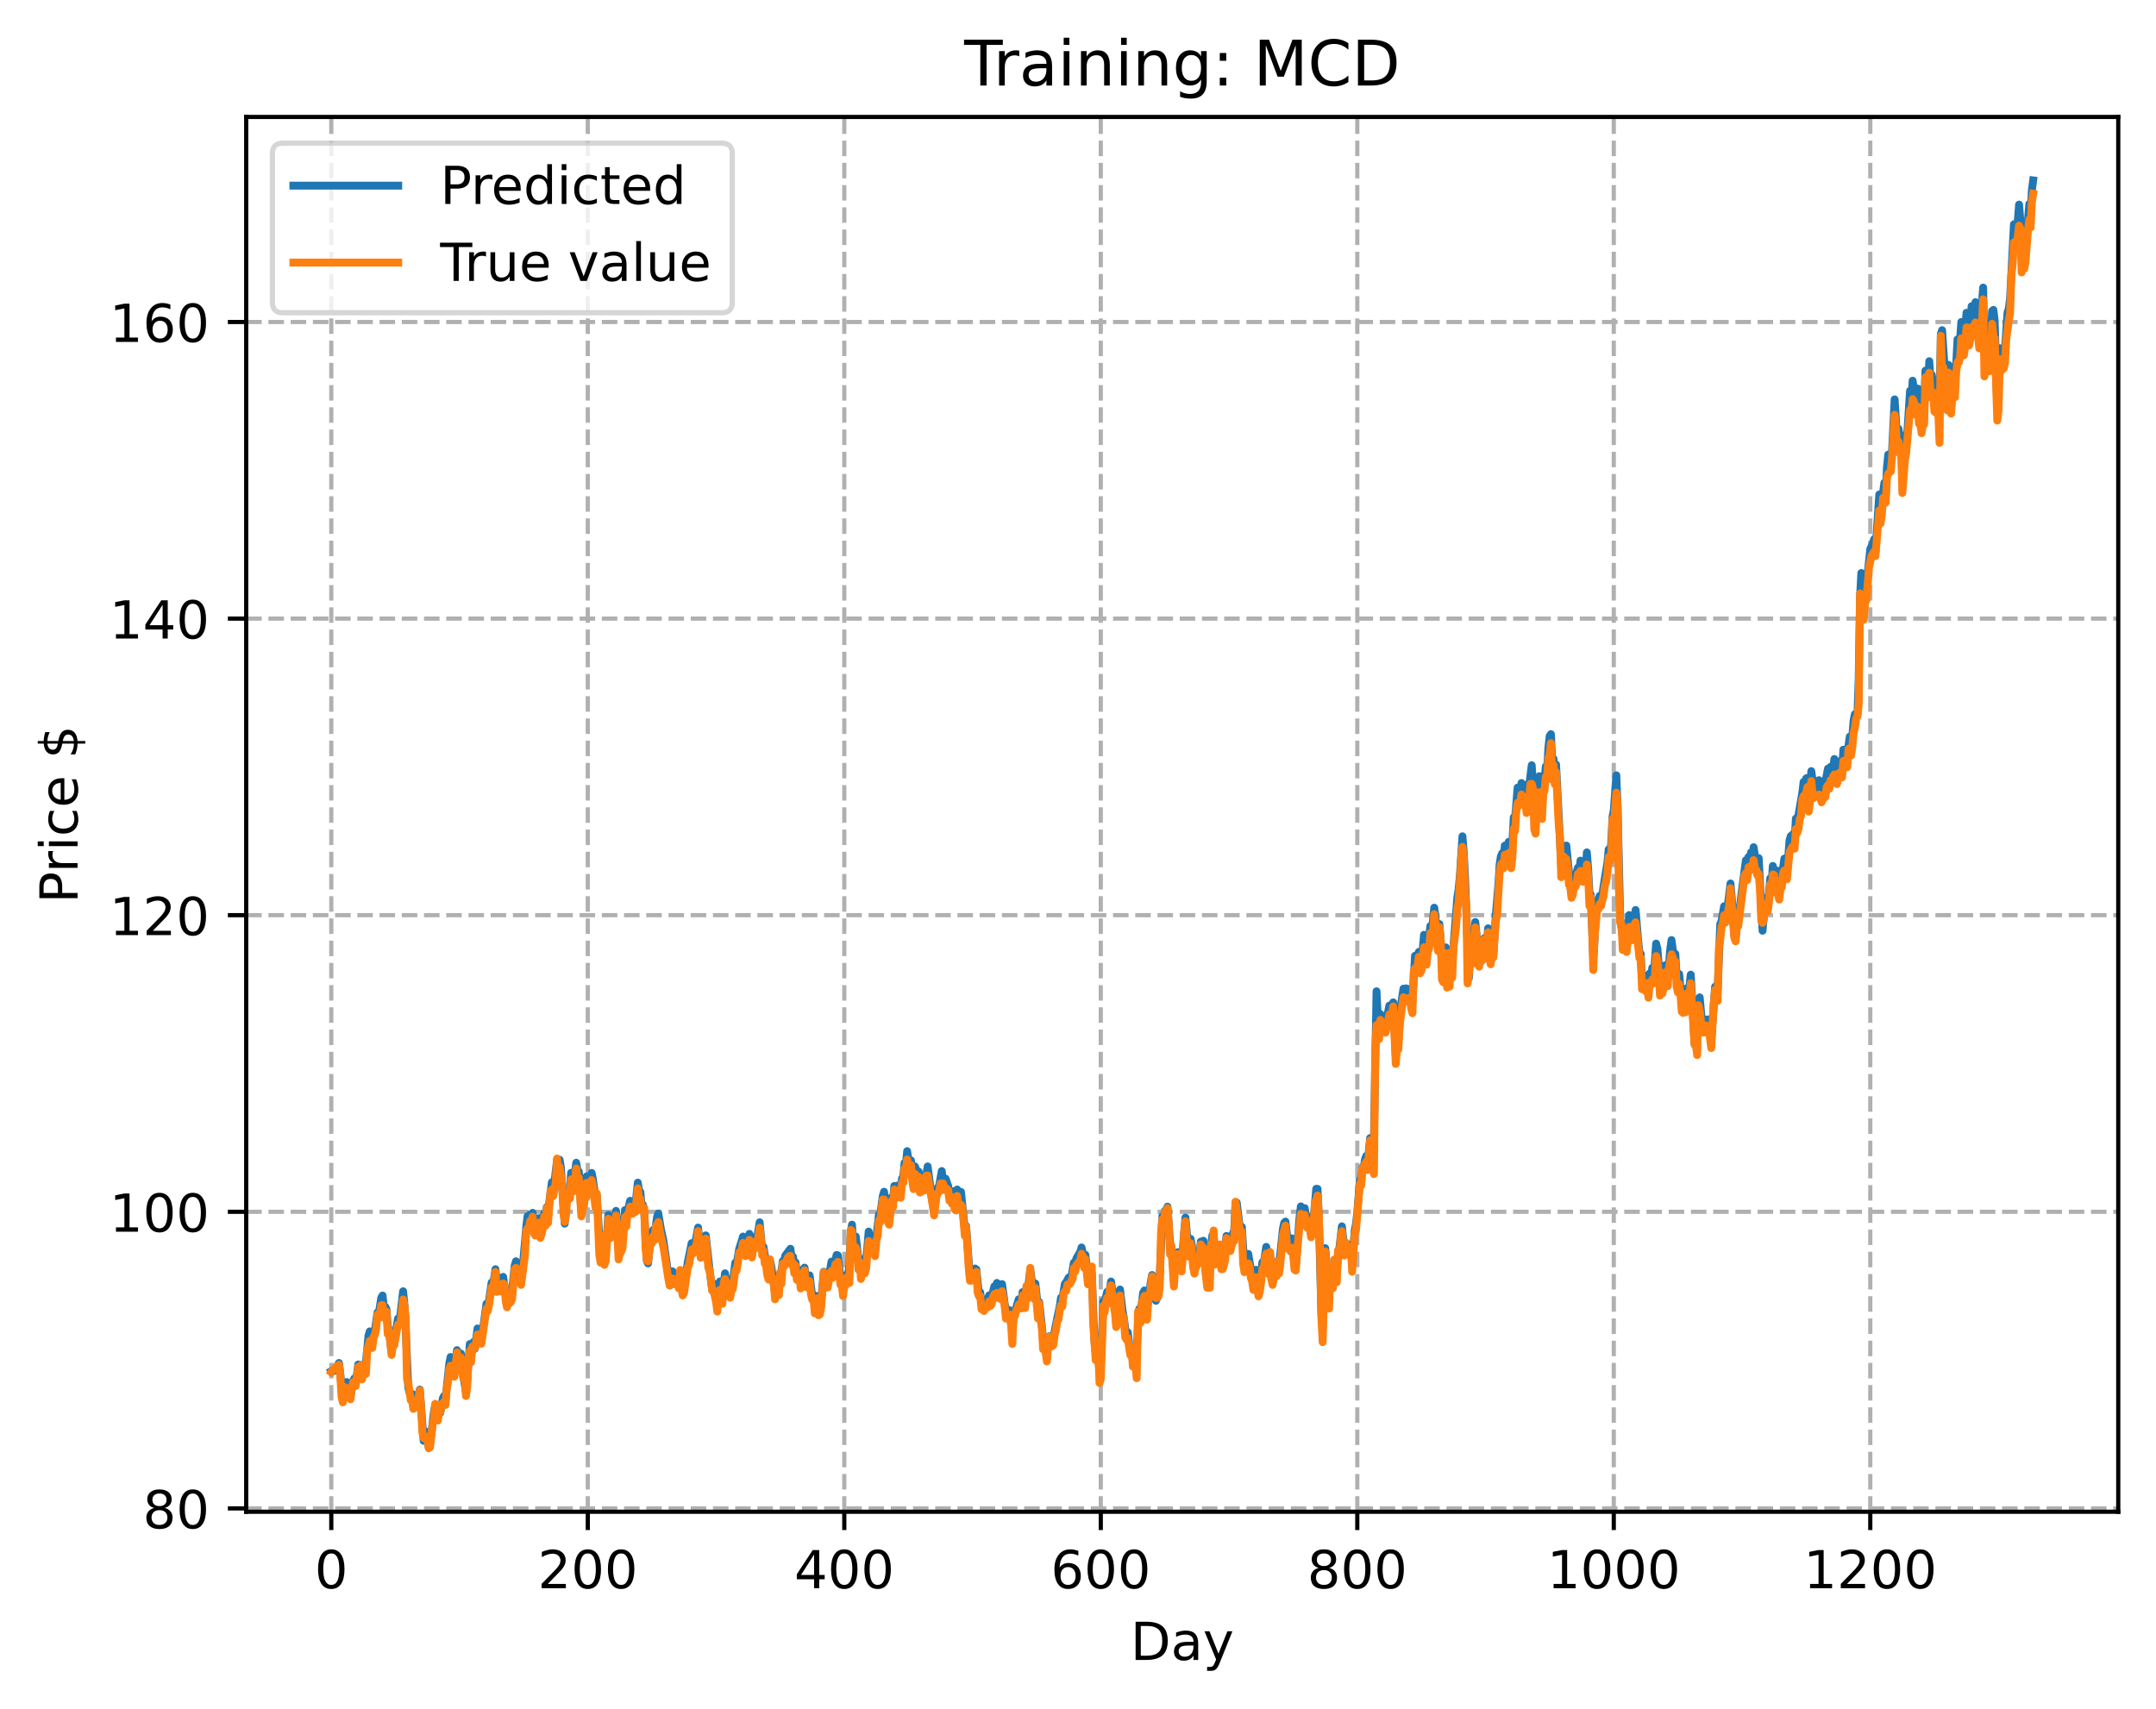 <?xml version="1.0" encoding="utf-8" standalone="no"?>
<!DOCTYPE svg PUBLIC "-//W3C//DTD SVG 1.1//EN"
  "http://www.w3.org/Graphics/SVG/1.1/DTD/svg11.dtd">
<!-- Created with matplotlib (https://matplotlib.org/) -->
<svg height="325.986pt" version="1.1" viewBox="0 0 411.286 325.986" width="411.286pt" xmlns="http://www.w3.org/2000/svg" xmlns:xlink="http://www.w3.org/1999/xlink">
 <defs>
  <style type="text/css">
*{stroke-linecap:butt;stroke-linejoin:round;}
  </style>
 </defs>
 <g id="figure_1">
  <g id="patch_1">
   <path d="M 0 325.986 
L 411.286 325.986 
L 411.286 0 
L 0 0 
z
" style="fill:#ffffff;"/>
  </g>
  <g id="axes_1">
   <g id="patch_2">
    <path d="M 46.966 288.43 
L 404.086 288.43 
L 404.086 22.318 
L 46.966 22.318 
z
" style="fill:#ffffff;"/>
   </g>
   <g id="matplotlib.axis_1">
    <g id="xtick_1">
     <g id="line2d_1">
      <path clip-path="url(#p9ea71c33cb)" d="M 63.198 288.43 
L 63.198 22.318 
" style="fill:none;stroke:#b0b0b0;stroke-dasharray:2.96,1.28;stroke-dashoffset:0;stroke-width:0.8;"/>
     </g>
     <g id="line2d_2">
      <defs>
       <path d="M 0 0 
L 0 3.5 
" id="md013ff4aa4" style="stroke:#000000;stroke-width:0.8;"/>
      </defs>
      <g>
       <use style="stroke:#000000;stroke-width:0.8;" x="63.198" xlink:href="#md013ff4aa4" y="288.43"/>
      </g>
     </g>
     <g id="text_1">
      <!-- 0 -->
      <defs>
       <path d="M 31.781 66.406 
Q 24.172 66.406 20.328 58.906 
Q 16.5 51.422 16.5 36.375 
Q 16.5 21.391 20.328 13.891 
Q 24.172 6.391 31.781 6.391 
Q 39.453 6.391 43.281 13.891 
Q 47.125 21.391 47.125 36.375 
Q 47.125 51.422 43.281 58.906 
Q 39.453 66.406 31.781 66.406 
z
M 31.781 74.219 
Q 44.047 74.219 50.516 64.516 
Q 56.984 54.828 56.984 36.375 
Q 56.984 17.969 50.516 8.266 
Q 44.047 -1.422 31.781 -1.422 
Q 19.531 -1.422 13.062 8.266 
Q 6.594 17.969 6.594 36.375 
Q 6.594 54.828 13.062 64.516 
Q 19.531 74.219 31.781 74.219 
z
" id="DejaVuSans-48"/>
      </defs>
      <g transform="translate(60.017 303.029)scale(0.1 -0.1)">
       <use xlink:href="#DejaVuSans-48"/>
      </g>
     </g>
    </g>
    <g id="xtick_2">
     <g id="line2d_3">
      <path clip-path="url(#p9ea71c33cb)" d="M 112.129 288.43 
L 112.129 22.318 
" style="fill:none;stroke:#b0b0b0;stroke-dasharray:2.96,1.28;stroke-dashoffset:0;stroke-width:0.8;"/>
     </g>
     <g id="line2d_4">
      <g>
       <use style="stroke:#000000;stroke-width:0.8;" x="112.129" xlink:href="#md013ff4aa4" y="288.43"/>
      </g>
     </g>
     <g id="text_2">
      <!-- 200 -->
      <defs>
       <path d="M 19.188 8.297 
L 53.609 8.297 
L 53.609 0 
L 7.328 0 
L 7.328 8.297 
Q 12.938 14.109 22.625 23.891 
Q 32.328 33.688 34.812 36.531 
Q 39.547 41.844 41.422 45.531 
Q 43.312 49.219 43.312 52.781 
Q 43.312 58.594 39.234 62.25 
Q 35.156 65.922 28.609 65.922 
Q 23.969 65.922 18.812 64.312 
Q 13.672 62.703 7.812 59.422 
L 7.812 69.391 
Q 13.766 71.781 18.938 73 
Q 24.125 74.219 28.422 74.219 
Q 39.75 74.219 46.484 68.547 
Q 53.219 62.891 53.219 53.422 
Q 53.219 48.922 51.531 44.891 
Q 49.859 40.875 45.406 35.406 
Q 44.188 33.984 37.641 27.219 
Q 31.109 20.453 19.188 8.297 
z
" id="DejaVuSans-50"/>
      </defs>
      <g transform="translate(102.585 303.029)scale(0.1 -0.1)">
       <use xlink:href="#DejaVuSans-50"/>
       <use x="63.623" xlink:href="#DejaVuSans-48"/>
       <use x="127.246" xlink:href="#DejaVuSans-48"/>
      </g>
     </g>
    </g>
    <g id="xtick_3">
     <g id="line2d_5">
      <path clip-path="url(#p9ea71c33cb)" d="M 161.06 288.43 
L 161.06 22.318 
" style="fill:none;stroke:#b0b0b0;stroke-dasharray:2.96,1.28;stroke-dashoffset:0;stroke-width:0.8;"/>
     </g>
     <g id="line2d_6">
      <g>
       <use style="stroke:#000000;stroke-width:0.8;" x="161.06" xlink:href="#md013ff4aa4" y="288.43"/>
      </g>
     </g>
     <g id="text_3">
      <!-- 400 -->
      <defs>
       <path d="M 37.797 64.312 
L 12.891 25.391 
L 37.797 25.391 
z
M 35.203 72.906 
L 47.609 72.906 
L 47.609 25.391 
L 58.016 25.391 
L 58.016 17.188 
L 47.609 17.188 
L 47.609 0 
L 37.797 0 
L 37.797 17.188 
L 4.891 17.188 
L 4.891 26.703 
z
" id="DejaVuSans-52"/>
      </defs>
      <g transform="translate(151.516 303.029)scale(0.1 -0.1)">
       <use xlink:href="#DejaVuSans-52"/>
       <use x="63.623" xlink:href="#DejaVuSans-48"/>
       <use x="127.246" xlink:href="#DejaVuSans-48"/>
      </g>
     </g>
    </g>
    <g id="xtick_4">
     <g id="line2d_7">
      <path clip-path="url(#p9ea71c33cb)" d="M 209.99 288.43 
L 209.99 22.318 
" style="fill:none;stroke:#b0b0b0;stroke-dasharray:2.96,1.28;stroke-dashoffset:0;stroke-width:0.8;"/>
     </g>
     <g id="line2d_8">
      <g>
       <use style="stroke:#000000;stroke-width:0.8;" x="209.99" xlink:href="#md013ff4aa4" y="288.43"/>
      </g>
     </g>
     <g id="text_4">
      <!-- 600 -->
      <defs>
       <path d="M 33.016 40.375 
Q 26.375 40.375 22.484 35.828 
Q 18.609 31.297 18.609 23.391 
Q 18.609 15.531 22.484 10.953 
Q 26.375 6.391 33.016 6.391 
Q 39.656 6.391 43.531 10.953 
Q 47.406 15.531 47.406 23.391 
Q 47.406 31.297 43.531 35.828 
Q 39.656 40.375 33.016 40.375 
z
M 52.594 71.297 
L 52.594 62.312 
Q 48.875 64.062 45.094 64.984 
Q 41.312 65.922 37.594 65.922 
Q 27.828 65.922 22.672 59.328 
Q 17.531 52.734 16.797 39.406 
Q 19.672 43.656 24.016 45.922 
Q 28.375 48.188 33.594 48.188 
Q 44.578 48.188 50.953 41.516 
Q 57.328 34.859 57.328 23.391 
Q 57.328 12.156 50.688 5.359 
Q 44.047 -1.422 33.016 -1.422 
Q 20.359 -1.422 13.672 8.266 
Q 6.984 17.969 6.984 36.375 
Q 6.984 53.656 15.188 63.938 
Q 23.391 74.219 37.203 74.219 
Q 40.922 74.219 44.703 73.484 
Q 48.484 72.75 52.594 71.297 
z
" id="DejaVuSans-54"/>
      </defs>
      <g transform="translate(200.446 303.029)scale(0.1 -0.1)">
       <use xlink:href="#DejaVuSans-54"/>
       <use x="63.623" xlink:href="#DejaVuSans-48"/>
       <use x="127.246" xlink:href="#DejaVuSans-48"/>
      </g>
     </g>
    </g>
    <g id="xtick_5">
     <g id="line2d_9">
      <path clip-path="url(#p9ea71c33cb)" d="M 258.921 288.43 
L 258.921 22.318 
" style="fill:none;stroke:#b0b0b0;stroke-dasharray:2.96,1.28;stroke-dashoffset:0;stroke-width:0.8;"/>
     </g>
     <g id="line2d_10">
      <g>
       <use style="stroke:#000000;stroke-width:0.8;" x="258.921" xlink:href="#md013ff4aa4" y="288.43"/>
      </g>
     </g>
     <g id="text_5">
      <!-- 800 -->
      <defs>
       <path d="M 31.781 34.625 
Q 24.75 34.625 20.719 30.859 
Q 16.703 27.094 16.703 20.516 
Q 16.703 13.922 20.719 10.156 
Q 24.75 6.391 31.781 6.391 
Q 38.812 6.391 42.859 10.172 
Q 46.922 13.969 46.922 20.516 
Q 46.922 27.094 42.891 30.859 
Q 38.875 34.625 31.781 34.625 
z
M 21.922 38.812 
Q 15.578 40.375 12.031 44.719 
Q 8.5 49.078 8.5 55.328 
Q 8.5 64.062 14.719 69.141 
Q 20.953 74.219 31.781 74.219 
Q 42.672 74.219 48.875 69.141 
Q 55.078 64.062 55.078 55.328 
Q 55.078 49.078 51.531 44.719 
Q 48 40.375 41.703 38.812 
Q 48.828 37.156 52.797 32.312 
Q 56.781 27.484 56.781 20.516 
Q 56.781 9.906 50.312 4.234 
Q 43.844 -1.422 31.781 -1.422 
Q 19.734 -1.422 13.25 4.234 
Q 6.781 9.906 6.781 20.516 
Q 6.781 27.484 10.781 32.312 
Q 14.797 37.156 21.922 38.812 
z
M 18.312 54.391 
Q 18.312 48.734 21.844 45.562 
Q 25.391 42.391 31.781 42.391 
Q 38.141 42.391 41.719 45.562 
Q 45.312 48.734 45.312 54.391 
Q 45.312 60.062 41.719 63.234 
Q 38.141 66.406 31.781 66.406 
Q 25.391 66.406 21.844 63.234 
Q 18.312 60.062 18.312 54.391 
z
" id="DejaVuSans-56"/>
      </defs>
      <g transform="translate(249.377 303.029)scale(0.1 -0.1)">
       <use xlink:href="#DejaVuSans-56"/>
       <use x="63.623" xlink:href="#DejaVuSans-48"/>
       <use x="127.246" xlink:href="#DejaVuSans-48"/>
      </g>
     </g>
    </g>
    <g id="xtick_6">
     <g id="line2d_11">
      <path clip-path="url(#p9ea71c33cb)" d="M 307.851 288.43 
L 307.851 22.318 
" style="fill:none;stroke:#b0b0b0;stroke-dasharray:2.96,1.28;stroke-dashoffset:0;stroke-width:0.8;"/>
     </g>
     <g id="line2d_12">
      <g>
       <use style="stroke:#000000;stroke-width:0.8;" x="307.851" xlink:href="#md013ff4aa4" y="288.43"/>
      </g>
     </g>
     <g id="text_6">
      <!-- 1000 -->
      <defs>
       <path d="M 12.406 8.297 
L 28.516 8.297 
L 28.516 63.922 
L 10.984 60.406 
L 10.984 69.391 
L 28.422 72.906 
L 38.281 72.906 
L 38.281 8.297 
L 54.391 8.297 
L 54.391 0 
L 12.406 0 
z
" id="DejaVuSans-49"/>
      </defs>
      <g transform="translate(295.126 303.029)scale(0.1 -0.1)">
       <use xlink:href="#DejaVuSans-49"/>
       <use x="63.623" xlink:href="#DejaVuSans-48"/>
       <use x="127.246" xlink:href="#DejaVuSans-48"/>
       <use x="190.869" xlink:href="#DejaVuSans-48"/>
      </g>
     </g>
    </g>
    <g id="xtick_7">
     <g id="line2d_13">
      <path clip-path="url(#p9ea71c33cb)" d="M 356.782 288.43 
L 356.782 22.318 
" style="fill:none;stroke:#b0b0b0;stroke-dasharray:2.96,1.28;stroke-dashoffset:0;stroke-width:0.8;"/>
     </g>
     <g id="line2d_14">
      <g>
       <use style="stroke:#000000;stroke-width:0.8;" x="356.782" xlink:href="#md013ff4aa4" y="288.43"/>
      </g>
     </g>
     <g id="text_7">
      <!-- 1200 -->
      <g transform="translate(344.057 303.029)scale(0.1 -0.1)">
       <use xlink:href="#DejaVuSans-49"/>
       <use x="63.623" xlink:href="#DejaVuSans-50"/>
       <use x="127.246" xlink:href="#DejaVuSans-48"/>
       <use x="190.869" xlink:href="#DejaVuSans-48"/>
      </g>
     </g>
    </g>
    <g id="text_8">
     <!-- Day -->
     <defs>
      <path d="M 19.672 64.797 
L 19.672 8.109 
L 31.594 8.109 
Q 46.688 8.109 53.688 14.938 
Q 60.688 21.781 60.688 36.531 
Q 60.688 51.172 53.688 57.984 
Q 46.688 64.797 31.594 64.797 
z
M 9.812 72.906 
L 30.078 72.906 
Q 51.266 72.906 61.172 64.094 
Q 71.094 55.281 71.094 36.531 
Q 71.094 17.672 61.125 8.828 
Q 51.172 0 30.078 0 
L 9.812 0 
z
" id="DejaVuSans-68"/>
      <path d="M 34.281 27.484 
Q 23.391 27.484 19.188 25 
Q 14.984 22.516 14.984 16.5 
Q 14.984 11.719 18.141 8.906 
Q 21.297 6.109 26.703 6.109 
Q 34.188 6.109 38.703 11.406 
Q 43.219 16.703 43.219 25.484 
L 43.219 27.484 
z
M 52.203 31.203 
L 52.203 0 
L 43.219 0 
L 43.219 8.297 
Q 40.141 3.328 35.547 0.953 
Q 30.953 -1.422 24.312 -1.422 
Q 15.922 -1.422 10.953 3.297 
Q 6 8.016 6 15.922 
Q 6 25.141 12.172 29.828 
Q 18.359 34.516 30.609 34.516 
L 43.219 34.516 
L 43.219 35.406 
Q 43.219 41.609 39.141 45 
Q 35.062 48.391 27.688 48.391 
Q 23 48.391 18.547 47.266 
Q 14.109 46.141 10.016 43.891 
L 10.016 52.203 
Q 14.938 54.109 19.578 55.047 
Q 24.219 56 28.609 56 
Q 40.484 56 46.344 49.844 
Q 52.203 43.703 52.203 31.203 
z
" id="DejaVuSans-97"/>
      <path d="M 32.172 -5.078 
Q 28.375 -14.844 24.75 -17.812 
Q 21.141 -20.797 15.094 -20.797 
L 7.906 -20.797 
L 7.906 -13.281 
L 13.188 -13.281 
Q 16.891 -13.281 18.938 -11.516 
Q 21 -9.766 23.484 -3.219 
L 25.094 0.875 
L 2.984 54.688 
L 12.5 54.688 
L 29.594 11.922 
L 46.688 54.688 
L 56.203 54.688 
z
" id="DejaVuSans-121"/>
     </defs>
     <g transform="translate(215.652 316.707)scale(0.1 -0.1)">
      <use xlink:href="#DejaVuSans-68"/>
      <use x="77.002" xlink:href="#DejaVuSans-97"/>
      <use x="138.281" xlink:href="#DejaVuSans-121"/>
     </g>
    </g>
   </g>
   <g id="matplotlib.axis_2">
    <g id="ytick_1">
     <g id="line2d_15">
      <path clip-path="url(#p9ea71c33cb)" d="M 46.966 287.794 
L 404.086 287.794 
" style="fill:none;stroke:#b0b0b0;stroke-dasharray:2.96,1.28;stroke-dashoffset:0;stroke-width:0.8;"/>
     </g>
     <g id="line2d_16">
      <defs>
       <path d="M 0 0 
L -3.5 0 
" id="m4c94bfbb44" style="stroke:#000000;stroke-width:0.8;"/>
      </defs>
      <g>
       <use style="stroke:#000000;stroke-width:0.8;" x="46.966" xlink:href="#m4c94bfbb44" y="287.794"/>
      </g>
     </g>
     <g id="text_9">
      <!-- 80 -->
      <g transform="translate(27.241 291.593)scale(0.1 -0.1)">
       <use xlink:href="#DejaVuSans-56"/>
       <use x="63.623" xlink:href="#DejaVuSans-48"/>
      </g>
     </g>
    </g>
    <g id="ytick_2">
     <g id="line2d_17">
      <path clip-path="url(#p9ea71c33cb)" d="M 46.966 231.204 
L 404.086 231.204 
" style="fill:none;stroke:#b0b0b0;stroke-dasharray:2.96,1.28;stroke-dashoffset:0;stroke-width:0.8;"/>
     </g>
     <g id="line2d_18">
      <g>
       <use style="stroke:#000000;stroke-width:0.8;" x="46.966" xlink:href="#m4c94bfbb44" y="231.204"/>
      </g>
     </g>
     <g id="text_10">
      <!-- 100 -->
      <g transform="translate(20.878 235.003)scale(0.1 -0.1)">
       <use xlink:href="#DejaVuSans-49"/>
       <use x="63.623" xlink:href="#DejaVuSans-48"/>
       <use x="127.246" xlink:href="#DejaVuSans-48"/>
      </g>
     </g>
    </g>
    <g id="ytick_3">
     <g id="line2d_19">
      <path clip-path="url(#p9ea71c33cb)" d="M 46.966 174.614 
L 404.086 174.614 
" style="fill:none;stroke:#b0b0b0;stroke-dasharray:2.96,1.28;stroke-dashoffset:0;stroke-width:0.8;"/>
     </g>
     <g id="line2d_20">
      <g>
       <use style="stroke:#000000;stroke-width:0.8;" x="46.966" xlink:href="#m4c94bfbb44" y="174.614"/>
      </g>
     </g>
     <g id="text_11">
      <!-- 120 -->
      <g transform="translate(20.878 178.413)scale(0.1 -0.1)">
       <use xlink:href="#DejaVuSans-49"/>
       <use x="63.623" xlink:href="#DejaVuSans-50"/>
       <use x="127.246" xlink:href="#DejaVuSans-48"/>
      </g>
     </g>
    </g>
    <g id="ytick_4">
     <g id="line2d_21">
      <path clip-path="url(#p9ea71c33cb)" d="M 46.966 118.025 
L 404.086 118.025 
" style="fill:none;stroke:#b0b0b0;stroke-dasharray:2.96,1.28;stroke-dashoffset:0;stroke-width:0.8;"/>
     </g>
     <g id="line2d_22">
      <g>
       <use style="stroke:#000000;stroke-width:0.8;" x="46.966" xlink:href="#m4c94bfbb44" y="118.025"/>
      </g>
     </g>
     <g id="text_12">
      <!-- 140 -->
      <g transform="translate(20.878 121.824)scale(0.1 -0.1)">
       <use xlink:href="#DejaVuSans-49"/>
       <use x="63.623" xlink:href="#DejaVuSans-52"/>
       <use x="127.246" xlink:href="#DejaVuSans-48"/>
      </g>
     </g>
    </g>
    <g id="ytick_5">
     <g id="line2d_23">
      <path clip-path="url(#p9ea71c33cb)" d="M 46.966 61.435 
L 404.086 61.435 
" style="fill:none;stroke:#b0b0b0;stroke-dasharray:2.96,1.28;stroke-dashoffset:0;stroke-width:0.8;"/>
     </g>
     <g id="line2d_24">
      <g>
       <use style="stroke:#000000;stroke-width:0.8;" x="46.966" xlink:href="#m4c94bfbb44" y="61.435"/>
      </g>
     </g>
     <g id="text_13">
      <!-- 160 -->
      <g transform="translate(20.878 65.234)scale(0.1 -0.1)">
       <use xlink:href="#DejaVuSans-49"/>
       <use x="63.623" xlink:href="#DejaVuSans-54"/>
       <use x="127.246" xlink:href="#DejaVuSans-48"/>
      </g>
     </g>
    </g>
    <g id="text_14">
     <!-- Price $ -->
     <defs>
      <path d="M 19.672 64.797 
L 19.672 37.406 
L 32.078 37.406 
Q 38.969 37.406 42.719 40.969 
Q 46.484 44.531 46.484 51.125 
Q 46.484 57.672 42.719 61.234 
Q 38.969 64.797 32.078 64.797 
z
M 9.812 72.906 
L 32.078 72.906 
Q 44.344 72.906 50.609 67.359 
Q 56.891 61.812 56.891 51.125 
Q 56.891 40.328 50.609 34.812 
Q 44.344 29.297 32.078 29.297 
L 19.672 29.297 
L 19.672 0 
L 9.812 0 
z
" id="DejaVuSans-80"/>
      <path d="M 41.109 46.297 
Q 39.594 47.172 37.812 47.578 
Q 36.031 48 33.891 48 
Q 26.266 48 22.188 43.047 
Q 18.109 38.094 18.109 28.812 
L 18.109 0 
L 9.078 0 
L 9.078 54.688 
L 18.109 54.688 
L 18.109 46.188 
Q 20.953 51.172 25.484 53.578 
Q 30.031 56 36.531 56 
Q 37.453 56 38.578 55.875 
Q 39.703 55.766 41.062 55.516 
z
" id="DejaVuSans-114"/>
      <path d="M 9.422 54.688 
L 18.406 54.688 
L 18.406 0 
L 9.422 0 
z
M 9.422 75.984 
L 18.406 75.984 
L 18.406 64.594 
L 9.422 64.594 
z
" id="DejaVuSans-105"/>
      <path d="M 48.781 52.594 
L 48.781 44.188 
Q 44.969 46.297 41.141 47.344 
Q 37.312 48.391 33.406 48.391 
Q 24.656 48.391 19.812 42.844 
Q 14.984 37.312 14.984 27.297 
Q 14.984 17.281 19.812 11.734 
Q 24.656 6.203 33.406 6.203 
Q 37.312 6.203 41.141 7.25 
Q 44.969 8.297 48.781 10.406 
L 48.781 2.094 
Q 45.016 0.344 40.984 -0.531 
Q 36.969 -1.422 32.422 -1.422 
Q 20.062 -1.422 12.781 6.344 
Q 5.516 14.109 5.516 27.297 
Q 5.516 40.672 12.859 48.328 
Q 20.219 56 33.016 56 
Q 37.156 56 41.109 55.141 
Q 45.062 54.297 48.781 52.594 
z
" id="DejaVuSans-99"/>
      <path d="M 56.203 29.594 
L 56.203 25.203 
L 14.891 25.203 
Q 15.484 15.922 20.484 11.062 
Q 25.484 6.203 34.422 6.203 
Q 39.594 6.203 44.453 7.469 
Q 49.312 8.734 54.109 11.281 
L 54.109 2.781 
Q 49.266 0.734 44.188 -0.344 
Q 39.109 -1.422 33.891 -1.422 
Q 20.797 -1.422 13.156 6.188 
Q 5.516 13.812 5.516 26.812 
Q 5.516 40.234 12.766 48.109 
Q 20.016 56 32.328 56 
Q 43.359 56 49.781 48.891 
Q 56.203 41.797 56.203 29.594 
z
M 47.219 32.234 
Q 47.125 39.594 43.094 43.984 
Q 39.062 48.391 32.422 48.391 
Q 24.906 48.391 20.391 44.141 
Q 15.875 39.891 15.188 32.172 
z
" id="DejaVuSans-101"/>
      <path id="DejaVuSans-32"/>
      <path d="M 33.797 -14.703 
L 28.906 -14.703 
L 28.859 0 
Q 23.734 0.094 18.609 1.188 
Q 13.484 2.297 8.297 4.5 
L 8.297 13.281 
Q 13.281 10.156 18.375 8.562 
Q 23.484 6.984 28.906 6.938 
L 28.906 29.203 
Q 18.109 30.953 13.203 35.156 
Q 8.297 39.359 8.297 46.688 
Q 8.297 54.641 13.625 59.219 
Q 18.953 63.812 28.906 64.5 
L 28.906 75.984 
L 33.797 75.984 
L 33.797 64.656 
Q 38.328 64.453 42.578 63.688 
Q 46.828 62.938 50.875 61.625 
L 50.875 53.078 
Q 46.828 55.125 42.547 56.25 
Q 38.281 57.375 33.797 57.562 
L 33.797 36.719 
Q 44.875 35.016 50.094 30.609 
Q 55.328 26.219 55.328 18.609 
Q 55.328 10.359 49.781 5.594 
Q 44.234 0.828 33.797 0.094 
z
M 28.906 37.594 
L 28.906 57.625 
Q 23.25 56.984 20.266 54.391 
Q 17.281 51.812 17.281 47.516 
Q 17.281 43.312 20.031 40.969 
Q 22.797 38.625 28.906 37.594 
z
M 33.797 28.219 
L 33.797 7.078 
Q 39.984 7.906 43.141 10.594 
Q 46.297 13.281 46.297 17.672 
Q 46.297 21.969 43.281 24.5 
Q 40.281 27.047 33.797 28.219 
z
" id="DejaVuSans-36"/>
     </defs>
     <g transform="translate(14.798 172.342)rotate(-90)scale(0.1 -0.1)">
      <use xlink:href="#DejaVuSans-80"/>
      <use x="58.553" xlink:href="#DejaVuSans-114"/>
      <use x="99.666" xlink:href="#DejaVuSans-105"/>
      <use x="127.449" xlink:href="#DejaVuSans-99"/>
      <use x="182.43" xlink:href="#DejaVuSans-101"/>
      <use x="243.953" xlink:href="#DejaVuSans-32"/>
      <use x="275.74" xlink:href="#DejaVuSans-36"/>
     </g>
    </g>
   </g>
   <g id="line2d_25">
    <path clip-path="url(#p9ea71c33cb)" d="M 63.198 261.609 
L 63.443 261.471 
L 63.688 261.59 
L 63.932 261.445 
L 64.666 260.045 
L 64.911 262.091 
L 65.4 267.205 
L 65.645 264.959 
L 65.89 264.808 
L 66.134 263.683 
L 66.623 265.737 
L 66.868 266.38 
L 67.357 263.458 
L 67.602 262.991 
L 67.847 264.118 
L 68.336 260.344 
L 68.581 261.273 
L 68.825 260.417 
L 69.07 261.55 
L 69.315 260.707 
L 69.559 261.322 
L 69.804 259.952 
L 70.293 254.823 
L 70.538 254.016 
L 71.027 256.246 
L 71.517 253.827 
L 72.006 250.413 
L 72.251 250.643 
L 72.74 247.58 
L 72.984 247.179 
L 73.229 249.656 
L 73.474 249.306 
L 73.718 249.758 
L 73.963 252.978 
L 74.208 253.897 
L 74.697 257.979 
L 74.942 256.335 
L 75.186 256.595 
L 75.676 253.021 
L 75.92 251.572 
L 76.165 252.668 
L 76.899 246.361 
L 77.144 248.855 
L 77.388 253.237 
L 77.878 264.799 
L 78.367 266.518 
L 78.611 265.938 
L 78.856 268.375 
L 79.101 267.942 
L 79.345 267.887 
L 80.079 265.122 
L 80.813 274.905 
L 81.058 273.054 
L 81.547 274.992 
L 81.792 276.173 
L 82.037 275.264 
L 82.281 273.59 
L 82.771 269.424 
L 83.015 268.148 
L 83.505 270.601 
L 83.749 269.29 
L 83.994 269.57 
L 84.483 266.767 
L 84.728 266.322 
L 84.972 267.183 
L 85.706 260.169 
L 85.951 258.907 
L 86.196 260.732 
L 86.44 261.526 
L 86.685 261.494 
L 87.174 257.601 
L 87.419 259.489 
L 87.664 258.588 
L 87.908 258.239 
L 88.398 262.654 
L 88.887 265.511 
L 89.132 263.428 
L 89.621 256.429 
L 89.866 258.481 
L 90.355 256.019 
L 90.599 257.327 
L 91.089 253.462 
L 91.578 255.461 
L 91.823 255.939 
L 92.801 248.75 
L 93.046 249.807 
L 93.78 244.694 
L 94.025 245.469 
L 94.514 242.159 
L 94.759 244.46 
L 95.003 244.685 
L 95.248 244.103 
L 95.493 246.025 
L 95.982 243.616 
L 96.716 249.096 
L 96.96 247.602 
L 97.205 248.612 
L 97.694 246.208 
L 98.184 241.452 
L 98.428 240.643 
L 98.673 242.734 
L 98.918 241.709 
L 99.407 244.454 
L 99.652 242.503 
L 100.386 234.171 
L 100.63 232.042 
L 100.875 233.805 
L 101.12 231.711 
L 101.364 232.556 
L 101.609 231.403 
L 101.854 234.129 
L 102.098 235.291 
L 102.343 233.272 
L 102.587 234.02 
L 102.832 232.422 
L 103.077 234.883 
L 103.321 234.468 
L 103.811 231.518 
L 104.055 232.272 
L 104.3 230.328 
L 104.545 231.197 
L 105.279 225.565 
L 105.523 227.682 
L 106.257 221.361 
L 106.502 222.237 
L 106.747 221.269 
L 106.991 222.676 
L 107.725 233.47 
L 108.215 227.521 
L 108.459 227.436 
L 108.704 226.984 
L 108.948 223.757 
L 109.193 224.429 
L 109.438 225.62 
L 109.927 221.841 
L 110.172 223.421 
L 110.416 223.539 
L 110.906 231.258 
L 111.15 230.263 
L 111.884 224.465 
L 112.129 226.665 
L 112.374 226.067 
L 112.618 225.15 
L 112.863 223.782 
L 113.108 224.994 
L 113.597 228.665 
L 113.842 228.037 
L 114.575 240.058 
L 114.82 236.915 
L 115.065 235.878 
L 115.309 239.619 
L 115.554 239.069 
L 116.043 231.815 
L 116.288 234.212 
L 116.533 234.5 
L 116.777 233.528 
L 117.022 234.479 
L 117.511 231.026 
L 117.756 233.968 
L 118.001 238.502 
L 118.245 239.221 
L 118.735 236.613 
L 119.224 230.874 
L 119.469 232.194 
L 120.203 229.106 
L 120.447 230.932 
L 120.936 229.614 
L 121.181 230.23 
L 121.67 225.636 
L 121.915 227.193 
L 122.16 227.412 
L 122.404 230.046 
L 122.649 229.87 
L 122.894 231.156 
L 123.383 240.499 
L 123.628 241.053 
L 124.117 235.952 
L 124.362 236.491 
L 124.606 234.646 
L 124.851 235.751 
L 125.34 232.172 
L 125.585 231.524 
L 126.074 234.501 
L 126.563 236.72 
L 127.787 245.254 
L 128.031 243.238 
L 128.276 242.562 
L 128.521 244.258 
L 128.765 243.178 
L 129.01 244.793 
L 129.255 243.666 
L 129.499 245.003 
L 129.744 242.897 
L 130.233 246.819 
L 130.723 243.906 
L 131.212 240.769 
L 131.946 237.184 
L 132.191 238.44 
L 132.68 236.842 
L 133.169 234.212 
L 133.658 239.098 
L 133.903 238.017 
L 134.148 236.374 
L 134.392 237.056 
L 134.637 235.708 
L 135.371 242.373 
L 135.86 245.987 
L 136.105 244.893 
L 136.594 248.002 
L 136.839 248.976 
L 137.328 244.489 
L 137.818 247.24 
L 138.307 242.936 
L 138.796 245.987 
L 139.041 245.092 
L 139.285 246.834 
L 139.53 246.08 
L 139.775 244.861 
L 140.264 240.918 
L 140.509 241.26 
L 140.998 238.325 
L 141.487 236.778 
L 141.732 235.93 
L 142.221 239.255 
L 142.711 236.998 
L 142.955 235.41 
L 143.445 239.177 
L 143.934 236.05 
L 144.178 237.756 
L 144.912 233.203 
L 145.402 238.503 
L 145.646 237.878 
L 146.136 240.826 
L 146.625 242.992 
L 146.87 240.547 
L 147.114 241.47 
L 147.848 246.797 
L 148.093 245.801 
L 148.338 244.329 
L 148.582 245.012 
L 148.827 243.232 
L 149.072 242.751 
L 149.316 240.622 
L 149.561 240.683 
L 149.806 239.571 
L 150.784 238.257 
L 151.029 240.074 
L 151.273 239.76 
L 151.518 241.346 
L 151.763 240.87 
L 152.007 242.949 
L 152.497 242.318 
L 152.741 244.503 
L 152.986 243.9 
L 153.475 241.855 
L 153.72 243.737 
L 153.965 243.609 
L 154.209 244.539 
L 154.454 243.339 
L 154.943 247.323 
L 155.188 247.054 
L 155.433 249.208 
L 155.922 247.284 
L 156.166 249.951 
L 156.411 249.821 
L 156.656 248.111 
L 157.145 242.64 
L 157.39 244.024 
L 157.634 243.728 
L 157.879 244.981 
L 158.613 240.706 
L 158.858 242.215 
L 159.347 240.502 
L 159.592 239.442 
L 159.836 239.527 
L 160.326 243.9 
L 160.57 244.026 
L 160.815 246.077 
L 161.549 243.13 
L 161.794 243.085 
L 162.038 241.239 
L 162.283 235.431 
L 162.527 233.655 
L 162.772 236.785 
L 163.017 236.732 
L 163.261 235.927 
L 163.751 240.28 
L 163.995 240.112 
L 164.24 242.049 
L 164.485 240.434 
L 164.974 242.497 
L 165.463 237.964 
L 165.708 234.971 
L 166.197 237.326 
L 166.442 236.376 
L 166.687 236.349 
L 166.931 238.223 
L 167.665 231.73 
L 167.91 231.827 
L 168.399 228.197 
L 168.644 227.377 
L 169.133 230.93 
L 169.378 232.375 
L 169.622 232.716 
L 170.112 228.408 
L 170.356 229.031 
L 170.601 226.272 
L 171.09 227.871 
L 171.335 226.162 
L 171.58 227.544 
L 171.824 227.464 
L 172.069 224.821 
L 172.314 224.526 
L 172.558 221.868 
L 172.803 222.449 
L 173.048 219.631 
L 173.537 222.818 
L 173.782 221.399 
L 174.026 223.952 
L 174.271 225.037 
L 174.515 222.523 
L 175.005 223.682 
L 175.249 223.53 
L 175.494 226.584 
L 175.739 226.294 
L 175.983 225.696 
L 176.228 224.589 
L 176.473 225.611 
L 176.962 222.549 
L 177.941 229.757 
L 178.185 230.789 
L 178.919 226.588 
L 179.164 226.189 
L 179.653 223.426 
L 179.898 225.473 
L 180.142 226.48 
L 180.387 224.879 
L 180.876 226.275 
L 181.121 227.949 
L 181.366 227.37 
L 181.61 229.128 
L 181.855 227.283 
L 182.1 229.316 
L 182.344 229.963 
L 182.589 226.951 
L 183.078 229.223 
L 183.323 227.411 
L 183.812 232.204 
L 184.057 234.517 
L 184.302 233.914 
L 185.036 243.98 
L 185.77 242.152 
L 186.014 242.026 
L 186.259 242.202 
L 186.748 247.079 
L 186.993 246.571 
L 187.237 248.965 
L 187.482 248.156 
L 187.727 249.392 
L 187.971 248.061 
L 188.216 249.243 
L 188.461 247.675 
L 188.705 247.138 
L 188.95 248.44 
L 189.439 246.396 
L 189.684 245.429 
L 189.929 246.541 
L 190.173 244.78 
L 190.907 246.437 
L 191.152 244.998 
L 191.886 250.39 
L 192.13 249.748 
L 192.375 250.979 
L 192.62 249.992 
L 192.864 252.605 
L 193.109 253.615 
L 193.354 251.398 
L 194.088 248.684 
L 194.332 247.901 
L 194.577 249.209 
L 194.822 248.971 
L 195.066 246.531 
L 195.556 248.167 
L 195.8 245.846 
L 196.045 246.29 
L 196.534 242.325 
L 196.779 243.999 
L 197.024 246.563 
L 197.268 246.922 
L 197.513 244.878 
L 198.002 249.539 
L 198.247 248.429 
L 198.736 252.832 
L 198.981 255.369 
L 199.225 255.686 
L 199.47 257.668 
L 199.715 258.43 
L 200.204 254.952 
L 200.449 256.327 
L 200.693 256.799 
L 201.427 252.711 
L 202.161 249.237 
L 202.406 247.578 
L 202.651 247.85 
L 203.14 244.948 
L 203.385 244.653 
L 203.874 243.739 
L 204.118 243.917 
L 204.363 243.704 
L 204.852 240.919 
L 205.097 240.933 
L 205.342 240.101 
L 206.076 238.859 
L 206.32 238.008 
L 206.81 240.239 
L 207.054 239.414 
L 207.544 243.764 
L 208.033 242.031 
L 208.278 243.073 
L 208.767 255.831 
L 209.012 258.073 
L 209.256 256.788 
L 209.746 261.556 
L 209.99 260.194 
L 210.479 248.304 
L 210.724 248.46 
L 211.213 246.461 
L 211.458 247.642 
L 211.947 244.503 
L 212.681 249.615 
L 212.926 251.557 
L 213.171 250.256 
L 213.66 246.034 
L 214.149 250.132 
L 214.394 251.455 
L 214.883 255.252 
L 215.128 254.193 
L 215.617 257.984 
L 215.862 257.472 
L 216.106 259.635 
L 216.351 258.658 
L 216.596 259.419 
L 216.84 258.413 
L 217.085 252.733 
L 217.33 249.729 
L 217.574 250.153 
L 217.819 248.781 
L 218.064 246.669 
L 218.308 246.21 
L 218.798 249.66 
L 219.042 248.224 
L 219.532 244.564 
L 219.776 243.267 
L 220.021 245.719 
L 220.266 246.244 
L 220.51 248.181 
L 220.755 247.663 
L 221 246.801 
L 221.244 243.278 
L 221.734 232.021 
L 221.978 233.017 
L 222.223 231.022 
L 222.467 230.939 
L 222.712 230.219 
L 223.201 237.124 
L 223.446 237.918 
L 223.935 243.193 
L 224.18 241.878 
L 224.425 239.411 
L 224.669 238.909 
L 224.914 240.288 
L 225.159 239.608 
L 225.403 240.588 
L 225.648 238.245 
L 226.137 232.303 
L 226.627 237.62 
L 226.871 238.376 
L 227.116 236.354 
L 227.361 237.601 
L 227.85 242.685 
L 228.339 240.284 
L 228.584 238.897 
L 228.828 239.257 
L 229.073 236.883 
L 229.318 237.32 
L 229.562 236.729 
L 230.052 243 
L 230.296 244.575 
L 230.541 242.165 
L 230.786 241.335 
L 231.03 237.581 
L 231.275 235.683 
L 231.52 235.661 
L 231.764 238.798 
L 232.009 239.626 
L 232.254 238.395 
L 232.498 239.595 
L 232.743 237.857 
L 232.988 240.784 
L 233.232 241.499 
L 233.477 240.587 
L 233.966 235.81 
L 234.211 236.579 
L 234.455 236.292 
L 234.7 238.195 
L 235.189 235.334 
L 235.434 234.773 
L 235.679 230.016 
L 235.923 229.448 
L 236.413 233.359 
L 236.657 234.243 
L 236.902 234.099 
L 237.391 241.796 
L 238.125 239.235 
L 239.104 245.138 
L 239.593 242.278 
L 240.082 247.042 
L 240.327 245.726 
L 240.816 240.829 
L 241.061 241.16 
L 241.55 237.898 
L 242.04 240.602 
L 242.284 239.442 
L 242.774 244.806 
L 243.263 241.248 
L 243.508 242.113 
L 243.752 240.554 
L 243.997 241.44 
L 244.486 236.832 
L 244.731 234.472 
L 244.976 233.323 
L 245.22 233.07 
L 245.709 237.337 
L 246.199 237.946 
L 246.443 236.275 
L 246.933 240.646 
L 247.177 241.733 
L 247.911 232.204 
L 248.156 230.167 
L 248.645 232.628 
L 248.89 230.503 
L 249.379 233.409 
L 249.624 232.152 
L 250.113 235.288 
L 250.358 232.659 
L 250.603 232.42 
L 251.092 226.815 
L 251.337 226.825 
L 251.581 232.269 
L 252.07 250.509 
L 252.315 253.632 
L 252.804 238.143 
L 253.049 240.878 
L 253.294 245.188 
L 253.538 247.023 
L 253.783 243.159 
L 254.028 242.004 
L 254.272 243.13 
L 254.517 241.342 
L 254.762 242.025 
L 255.006 243.111 
L 255.251 239.133 
L 255.496 238.206 
L 255.985 233.976 
L 256.474 238.496 
L 256.719 237.114 
L 256.964 238.543 
L 257.208 237.437 
L 257.453 238.742 
L 257.697 237.579 
L 257.942 239.604 
L 258.187 237.669 
L 258.431 234.748 
L 258.676 233.496 
L 258.921 231.296 
L 259.41 225.118 
L 259.655 225.383 
L 259.899 222.739 
L 260.144 222.872 
L 260.389 221.232 
L 260.633 220.545 
L 260.878 222.216 
L 261.367 217.141 
L 261.857 220.632 
L 262.101 217.189 
L 262.591 189.126 
L 262.835 194.186 
L 263.08 196.824 
L 263.325 193.472 
L 263.569 194.09 
L 264.303 196.748 
L 264.792 193.107 
L 265.037 191.859 
L 265.282 194.126 
L 265.526 191.858 
L 265.771 191.244 
L 266.26 201.513 
L 266.505 199.746 
L 266.75 199.032 
L 267.239 191.833 
L 267.728 188.634 
L 267.973 190.46 
L 268.218 188.576 
L 268.462 190.414 
L 268.707 191.098 
L 268.952 188.654 
L 269.196 191.26 
L 269.441 191.131 
L 269.93 182.357 
L 270.175 182.972 
L 270.664 181.611 
L 270.909 184.805 
L 271.153 184.104 
L 271.643 178.36 
L 272.132 182.816 
L 272.866 176.661 
L 273.111 178.061 
L 273.6 173.178 
L 273.845 174.938 
L 274.089 178.556 
L 274.334 180.399 
L 274.579 176.297 
L 274.823 179.137 
L 275.068 184.038 
L 275.313 186.422 
L 275.557 181.828 
L 275.802 180.756 
L 276.046 185.316 
L 276.291 184.926 
L 276.536 185.648 
L 276.78 182.302 
L 277.025 183.517 
L 278.004 171.25 
L 278.248 169.688 
L 278.493 167.089 
L 278.982 159.56 
L 279.227 162.609 
L 279.472 167.216 
L 280.206 186.624 
L 280.45 182.031 
L 280.695 179.856 
L 280.94 183.251 
L 281.429 175.913 
L 282.163 183.41 
L 282.407 179.708 
L 282.652 182.26 
L 283.141 179.016 
L 283.386 181.831 
L 283.631 180.224 
L 283.875 177.112 
L 284.12 179.146 
L 284.365 183.174 
L 284.609 181.963 
L 284.854 182.556 
L 285.343 174.616 
L 285.833 168.769 
L 286.077 164.91 
L 286.322 163.335 
L 286.567 162.797 
L 286.811 164.268 
L 287.056 161.343 
L 287.301 162.627 
L 287.79 160.625 
L 288.034 163.734 
L 288.279 164.905 
L 288.768 155.931 
L 289.013 156.321 
L 289.502 150.271 
L 289.747 153.518 
L 290.236 149.396 
L 290.726 151.86 
L 290.97 149.747 
L 291.215 153.434 
L 291.46 151.184 
L 291.704 150.041 
L 292.194 146 
L 292.928 157.403 
L 293.172 152.243 
L 293.417 149.533 
L 293.661 148.086 
L 294.151 153.789 
L 294.885 146.224 
L 295.129 146.877 
L 295.374 142.678 
L 295.619 140.422 
L 295.863 140.072 
L 296.108 145.334 
L 296.353 144.767 
L 296.597 147.399 
L 296.842 145.86 
L 297.821 164.977 
L 298.065 164.46 
L 298.31 161.614 
L 298.555 163.741 
L 298.799 161.325 
L 299.533 168.864 
L 299.778 170.599 
L 300.267 166.986 
L 300.512 168.8 
L 300.756 166.464 
L 301.001 165.556 
L 301.246 167.098 
L 301.49 164.206 
L 301.735 166.467 
L 301.98 167.592 
L 302.224 165.388 
L 302.469 166.817 
L 302.714 162.631 
L 302.958 165.726 
L 303.203 170.285 
L 303.448 170.694 
L 303.937 182.621 
L 304.182 179.363 
L 304.426 173.899 
L 304.671 172.215 
L 305.16 170.925 
L 305.405 172.791 
L 305.894 169.094 
L 306.628 164.606 
L 306.873 162.065 
L 307.117 163.4 
L 307.362 160.827 
L 307.607 155.836 
L 307.851 154.621 
L 308.341 147.93 
L 308.585 154.407 
L 309.075 175.153 
L 309.564 178.894 
L 309.809 177.886 
L 310.053 179.795 
L 310.298 180.36 
L 310.787 174.589 
L 311.032 177.638 
L 311.277 177.303 
L 311.521 176.566 
L 312.01 173.617 
L 312.5 179.435 
L 312.744 181.713 
L 312.989 181.983 
L 313.234 187.027 
L 313.478 185.978 
L 313.968 188.022 
L 314.212 186.108 
L 314.457 188.331 
L 314.702 185.713 
L 314.946 186.827 
L 315.191 184.65 
L 315.436 186.9 
L 315.925 180.029 
L 316.17 180.972 
L 316.659 187.161 
L 316.904 186.064 
L 317.148 188.117 
L 317.393 186.596 
L 317.637 184.183 
L 317.882 186.137 
L 318.127 187.062 
L 318.616 181.162 
L 318.861 179.357 
L 319.35 182.981 
L 319.595 181.994 
L 319.839 186.354 
L 320.084 188.613 
L 320.329 185.836 
L 320.818 191.234 
L 321.063 192.614 
L 321.307 190.017 
L 321.552 191.352 
L 321.797 188.558 
L 322.041 190.401 
L 322.531 185.956 
L 323.265 199.092 
L 323.509 198.051 
L 323.754 198.237 
L 323.998 191.687 
L 324.243 190.29 
L 324.732 195.744 
L 324.977 196.953 
L 325.222 195.077 
L 325.466 194.514 
L 325.711 196.106 
L 325.956 194.501 
L 326.2 197.433 
L 326.445 198.484 
L 327.179 188.255 
L 327.424 189.607 
L 327.668 188.723 
L 328.158 176.302 
L 328.402 175.784 
L 328.892 172.911 
L 329.136 174.847 
L 329.625 172.537 
L 330.115 168.562 
L 330.359 171.319 
L 330.849 178.482 
L 331.093 178.873 
L 331.338 175.188 
L 331.583 175.663 
L 332.317 169.679 
L 333.051 164.14 
L 333.295 166.269 
L 333.54 163.515 
L 333.785 164.407 
L 334.029 162.631 
L 334.274 164.706 
L 334.519 161.637 
L 335.008 164.67 
L 335.252 165.501 
L 335.497 163.727 
L 336.231 177.578 
L 336.72 171.358 
L 336.965 172.717 
L 337.21 173.409 
L 337.699 167.577 
L 337.944 168.9 
L 338.188 165.213 
L 338.678 167.517 
L 338.922 166.088 
L 339.167 169.38 
L 339.412 170.603 
L 339.656 168.128 
L 340.146 165.516 
L 340.39 163.818 
L 340.635 166.455 
L 340.88 166.765 
L 341.369 160.362 
L 341.613 159.507 
L 341.858 159.648 
L 342.103 159.059 
L 342.347 160.248 
L 342.592 156.171 
L 342.837 156.965 
L 343.815 151.253 
L 344.06 149.176 
L 344.305 150.967 
L 344.549 148.509 
L 344.794 148.416 
L 345.039 153.28 
L 345.283 151.451 
L 345.528 147.122 
L 346.017 150.583 
L 346.262 149.422 
L 346.507 150.205 
L 346.751 150.193 
L 346.996 148.852 
L 347.485 151.94 
L 347.73 150.327 
L 348.219 149.187 
L 348.708 146.655 
L 348.953 149.21 
L 349.198 146.309 
L 349.442 148.393 
L 349.932 144.812 
L 350.421 148.065 
L 350.666 146.461 
L 350.91 145.608 
L 351.155 145.159 
L 351.4 147.334 
L 351.644 143.025 
L 352.134 145.652 
L 352.868 140.545 
L 353.112 143.451 
L 353.601 137.438 
L 353.846 136.258 
L 354.091 136.76 
L 354.335 136.267 
L 354.58 129.229 
L 354.825 114.092 
L 355.069 109.328 
L 355.314 112.114 
L 355.559 116.349 
L 356.782 104.749 
L 357.271 103.68 
L 357.516 102.864 
L 357.761 105.328 
L 358.495 94.342 
L 358.739 97.495 
L 359.473 92.095 
L 359.718 94.371 
L 359.962 89.113 
L 360.207 86.732 
L 360.452 87.036 
L 360.696 87.67 
L 360.941 85.885 
L 361.43 76.199 
L 361.92 84.111 
L 362.164 81.821 
L 362.409 83.822 
L 362.654 83.043 
L 362.898 90.741 
L 363.143 88.865 
L 363.388 84.918 
L 363.877 82.102 
L 364.366 74.56 
L 364.611 76.823 
L 364.856 72.639 
L 365.589 77.17 
L 365.834 74.142 
L 366.079 78.704 
L 366.323 76.939 
L 366.568 80.95 
L 366.813 79.409 
L 367.057 77.055 
L 367.302 70.714 
L 367.547 70.731 
L 367.791 73.265 
L 368.036 68.917 
L 368.281 72.916 
L 368.525 71.532 
L 369.015 75.574 
L 369.259 77.984 
L 369.504 74.96 
L 369.749 78.75 
L 369.993 77.287 
L 370.238 63.729 
L 370.483 62.999 
L 371.216 73.962 
L 371.461 75.218 
L 371.706 69.62 
L 372.195 77.548 
L 372.44 73.113 
L 372.684 75.383 
L 373.174 69.404 
L 373.418 64.753 
L 373.663 67.929 
L 374.152 61.435 
L 374.642 66.607 
L 375.131 59.674 
L 375.62 64.337 
L 376.11 58.422 
L 376.354 61.714 
L 376.844 57.64 
L 377.088 59.242 
L 377.577 64.815 
L 377.822 59.033 
L 378.067 58.099 
L 378.311 54.867 
L 378.556 66.891 
L 378.801 69.066 
L 379.045 65.281 
L 379.29 67.642 
L 379.535 68.53 
L 379.779 65.081 
L 380.024 59.33 
L 380.269 59.132 
L 380.513 61.153 
L 381.003 77.894 
L 381.247 74.601 
L 381.492 66.441 
L 381.737 67.174 
L 381.981 66.683 
L 382.226 70.003 
L 382.96 59.606 
L 383.204 58.869 
L 383.449 56.936 
L 384.183 42.787 
L 384.428 44.444 
L 384.917 42.185 
L 385.162 39.035 
L 385.406 42.041 
L 385.651 47.841 
L 385.896 47.135 
L 386.14 48.433 
L 386.874 41.86 
L 387.119 38.9 
L 387.364 40.803 
L 387.608 36.277 
L 387.853 34.414 
L 387.853 34.414 
" style="fill:none;stroke:#1f77b4;stroke-linecap:square;stroke-width:1.5;"/>
   </g>
   <g id="line2d_26">
    <path clip-path="url(#p9ea71c33cb)" d="M 63.198 261.791 
L 63.443 261.394 
L 63.932 261.112 
L 64.177 260.659 
L 64.422 260.659 
L 64.666 260.376 
L 64.911 262.3 
L 65.156 266.488 
L 65.4 267.563 
L 65.645 264.592 
L 65.89 265.441 
L 66.134 264.818 
L 66.623 266.686 
L 66.868 266.969 
L 67.113 264.677 
L 67.357 263.686 
L 67.602 263.601 
L 67.847 264.45 
L 68.336 260.8 
L 68.581 261.932 
L 68.825 260.489 
L 69.07 263.177 
L 69.315 260.942 
L 69.559 262.187 
L 69.804 262.158 
L 70.049 257.603 
L 70.538 255.82 
L 70.783 256.103 
L 71.027 257.179 
L 71.272 255.056 
L 71.517 254.689 
L 71.761 253.444 
L 72.006 250.784 
L 72.251 251.491 
L 72.495 250.586 
L 72.74 249.001 
L 72.984 249.001 
L 73.229 251.406 
L 73.474 250.444 
L 73.718 250.246 
L 73.963 254.547 
L 74.208 253.868 
L 74.697 258.508 
L 74.942 256.584 
L 75.186 256.669 
L 75.92 252.708 
L 76.165 252.821 
L 76.41 252.397 
L 76.899 247.926 
L 77.144 249.086 
L 77.388 251.406 
L 77.633 263.12 
L 77.878 263.884 
L 78.367 267.195 
L 78.611 267.053 
L 78.856 268.808 
L 79.101 268.553 
L 79.345 268.553 
L 79.59 268.383 
L 80.079 265.243 
L 80.324 268.383 
L 80.569 273.278 
L 80.813 274.382 
L 81.058 273.986 
L 81.303 274.665 
L 81.547 274.721 
L 81.792 276.334 
L 82.037 276.136 
L 82.526 271.722 
L 82.771 270.788 
L 83.015 267.846 
L 83.26 270.138 
L 83.505 271.043 
L 83.749 269.345 
L 83.994 269.43 
L 84.239 267.874 
L 84.483 267.817 
L 84.728 267.421 
L 84.972 268.072 
L 85.217 264.903 
L 85.462 263.8 
L 85.706 261.168 
L 85.951 260.574 
L 86.196 261.451 
L 86.44 261.847 
L 86.685 262.668 
L 87.174 258.027 
L 87.419 260.319 
L 87.664 259.386 
L 87.908 258.989 
L 88.398 263.064 
L 88.642 263.12 
L 88.887 266.346 
L 89.132 264.563 
L 89.376 259.159 
L 89.621 257.716 
L 89.866 259.923 
L 90.11 256.924 
L 90.355 256.839 
L 90.599 257.207 
L 91.089 254.604 
L 91.333 255.17 
L 91.578 255.226 
L 91.823 256.386 
L 92.801 249.652 
L 93.046 250.133 
L 93.291 248.973 
L 93.78 245.578 
L 94.025 246.285 
L 94.514 242.663 
L 94.759 246.483 
L 95.003 245.606 
L 95.248 245.153 
L 95.493 246.398 
L 95.982 244.87 
L 96.227 245.068 
L 96.471 248.181 
L 96.716 249.426 
L 96.96 248.464 
L 97.205 248.605 
L 97.45 248.435 
L 97.694 247.785 
L 98.184 242.126 
L 98.428 241.899 
L 98.673 243.286 
L 98.918 242.805 
L 99.162 243.427 
L 99.407 245.153 
L 100.141 239.438 
L 100.386 234.854 
L 100.63 234.345 
L 100.875 234.712 
L 101.12 232.958 
L 101.364 233.156 
L 101.609 232.138 
L 101.854 235.25 
L 102.098 235.731 
L 102.343 234.684 
L 102.587 235.363 
L 102.832 233.269 
L 103.077 236.184 
L 103.321 235.448 
L 103.566 234.316 
L 103.811 232.081 
L 104.055 233.892 
L 104.3 230.468 
L 104.545 233.326 
L 105.034 227.186 
L 105.279 226.96 
L 105.523 228.205 
L 106.013 225.573 
L 106.257 221.046 
L 106.502 225.12 
L 106.747 222.602 
L 107.236 225.8 
L 107.481 231.43 
L 107.725 233.128 
L 107.97 231.883 
L 108.215 228.318 
L 108.704 228.686 
L 108.948 225.036 
L 109.193 225.149 
L 109.438 227.299 
L 109.927 222.942 
L 110.172 225.347 
L 110.416 224.724 
L 110.906 232.081 
L 111.15 230.638 
L 111.395 230.129 
L 111.884 225.686 
L 112.129 228.035 
L 112.374 226.846 
L 112.618 226.846 
L 112.863 225.149 
L 113.108 226.281 
L 113.597 230.383 
L 113.842 227.695 
L 114.331 239.494 
L 114.575 240.909 
L 114.82 236.976 
L 115.065 235.816 
L 115.309 241.333 
L 115.554 240.598 
L 116.043 232.534 
L 116.288 236.212 
L 116.533 236.184 
L 116.777 234.373 
L 117.022 235.674 
L 117.267 234.769 
L 117.511 231.911 
L 117.756 234.571 
L 118.001 240.287 
L 118.245 239.042 
L 118.49 238.872 
L 118.735 238.221 
L 119.224 232.194 
L 119.469 234.033 
L 119.713 231.713 
L 119.958 231.402 
L 120.203 230.214 
L 120.447 231.6 
L 120.692 231.543 
L 120.936 231.232 
L 121.181 231.26 
L 121.67 226.733 
L 121.915 229.082 
L 122.16 228.714 
L 122.404 230.921 
L 122.894 230.44 
L 123.138 238.051 
L 123.383 240.371 
L 123.628 240.654 
L 124.117 236.778 
L 124.362 237.231 
L 124.606 235.816 
L 124.851 236.636 
L 125.096 234.033 
L 125.585 233.156 
L 126.074 235.929 
L 126.563 237.938 
L 127.542 244.248 
L 127.787 245.266 
L 128.031 243.993 
L 128.276 243.937 
L 128.521 245.04 
L 128.765 244.05 
L 129.01 244.983 
L 129.255 244.474 
L 129.499 245.804 
L 129.744 242.295 
L 129.989 245.747 
L 130.233 247.162 
L 130.478 246.709 
L 131.212 241.786 
L 131.457 241.249 
L 131.946 238.391 
L 132.191 239.183 
L 132.435 238.702 
L 132.924 237.089 
L 133.169 234.882 
L 133.658 239.975 
L 134.148 237.485 
L 134.392 237.938 
L 134.637 236.325 
L 135.126 241.928 
L 135.371 242.154 
L 135.86 246.285 
L 136.105 246.2 
L 136.594 248.351 
L 136.839 250.246 
L 137.084 246.936 
L 137.328 246.087 
L 137.573 246.144 
L 137.818 248.747 
L 138.062 244.729 
L 138.307 244.021 
L 138.551 244.785 
L 138.796 246.511 
L 139.041 245.012 
L 139.285 247.587 
L 139.53 246.257 
L 139.775 245.974 
L 140.264 242.38 
L 140.509 242.437 
L 140.753 241.05 
L 140.998 239.013 
L 141.487 238.532 
L 141.732 237.146 
L 141.977 239.126 
L 142.221 239.664 
L 142.466 239.438 
L 142.955 236.552 
L 143.445 239.919 
L 143.689 237.853 
L 143.934 236.919 
L 144.178 238.164 
L 144.423 237.712 
L 144.912 234.26 
L 145.157 236.297 
L 145.402 239.523 
L 145.646 238.645 
L 145.891 241.079 
L 146.136 241.447 
L 146.38 243.342 
L 146.625 244.135 
L 146.87 240.258 
L 147.114 243.314 
L 147.604 244.616 
L 147.848 247.898 
L 148.093 246.936 
L 148.338 244.078 
L 148.582 247.106 
L 148.827 242.72 
L 149.072 244.955 
L 149.316 241.079 
L 149.561 241.673 
L 150.295 239.947 
L 150.539 239.664 
L 150.784 239.607 
L 151.029 241.362 
L 151.273 240.994 
L 151.518 242.946 
L 151.763 241.447 
L 152.007 244.191 
L 152.252 244.05 
L 152.497 243.088 
L 152.741 245.832 
L 153.475 242.352 
L 153.72 245.549 
L 153.965 245.125 
L 154.209 245.691 
L 154.454 244.446 
L 154.699 246.964 
L 154.943 247.983 
L 155.188 247.671 
L 155.433 250.586 
L 155.922 247.7 
L 156.166 250.954 
L 156.411 250.756 
L 156.656 249.369 
L 157.145 242.748 
L 157.39 245.747 
L 157.634 244.389 
L 157.879 245.663 
L 158.368 243.144 
L 158.613 242.465 
L 158.858 243.795 
L 159.102 243.229 
L 159.347 241.249 
L 159.592 241.107 
L 159.836 240.768 
L 160.326 245.125 
L 160.57 244.927 
L 160.815 247.275 
L 161.06 245.408 
L 161.304 245.295 
L 161.549 243.71 
L 161.794 243.937 
L 162.038 244.785 
L 162.283 234.656 
L 162.527 234.854 
L 162.772 238.645 
L 163.017 238.051 
L 163.261 237.995 
L 163.506 238.815 
L 163.751 242.239 
L 163.995 240.824 
L 164.24 244.021 
L 164.485 242.012 
L 164.729 242.776 
L 164.974 242.975 
L 165.219 242.069 
L 165.708 236.778 
L 165.953 237.146 
L 166.197 238.023 
L 166.442 237.825 
L 166.687 237.231 
L 166.931 239.664 
L 167.176 236.636 
L 167.421 235.873 
L 167.665 232.817 
L 167.91 233.213 
L 168.399 228.855 
L 168.644 228.855 
L 169.378 233.128 
L 169.622 233.666 
L 170.112 229.138 
L 170.356 230.327 
L 170.601 226.96 
L 170.846 227.299 
L 171.09 228.488 
L 171.335 227.158 
L 171.824 228.516 
L 172.069 225.658 
L 172.314 225.686 
L 172.558 222.913 
L 172.803 223.112 
L 173.048 221.216 
L 173.537 224.13 
L 173.782 222.319 
L 174.026 225.29 
L 174.271 226.875 
L 174.515 223.96 
L 174.76 224.272 
L 175.005 225.545 
L 175.249 224.526 
L 175.494 227.526 
L 175.739 227.412 
L 175.983 227.158 
L 176.228 225.46 
L 176.473 227.101 
L 176.717 224.3 
L 176.962 224.272 
L 177.941 230.015 
L 178.185 231.883 
L 178.675 228.091 
L 178.919 227.61 
L 179.164 227.384 
L 179.409 225.8 
L 179.898 225.8 
L 180.142 227.045 
L 180.387 226.648 
L 180.876 227.073 
L 181.121 229.11 
L 181.366 228.374 
L 181.61 229.704 
L 181.855 228.431 
L 182.1 230.723 
L 182.344 230.949 
L 182.589 228.176 
L 182.834 229.563 
L 183.078 230.157 
L 183.323 229.874 
L 183.568 230.355 
L 184.057 235.816 
L 184.302 234.062 
L 184.791 241.758 
L 185.036 244.361 
L 185.28 244.361 
L 185.525 243.314 
L 186.014 243.031 
L 186.259 242.663 
L 186.503 246.596 
L 186.748 247.332 
L 186.993 247.304 
L 187.237 249.794 
L 187.482 249.68 
L 187.727 250.133 
L 187.971 249.454 
L 188.216 249.511 
L 188.461 249.426 
L 188.705 248.294 
L 188.95 249.143 
L 189.195 248.775 
L 189.439 247.473 
L 189.684 246.907 
L 189.929 247.643 
L 190.173 246.681 
L 190.418 246.907 
L 190.663 246.936 
L 190.907 247.87 
L 191.152 246.342 
L 191.641 248.973 
L 191.886 251.576 
L 192.13 250.614 
L 192.375 250.982 
L 192.62 250.812 
L 192.864 252.425 
L 193.109 256.415 
L 193.354 251.01 
L 193.598 251.123 
L 193.843 250.048 
L 194.088 249.68 
L 194.332 248.888 
L 194.577 249.511 
L 194.822 249.652 
L 195.066 247.162 
L 195.556 249.567 
L 195.8 245.351 
L 196.045 247.728 
L 196.29 246.2 
L 196.534 241.899 
L 196.779 245.889 
L 197.024 247.643 
L 197.268 247.841 
L 197.513 245.747 
L 198.002 251.548 
L 198.247 248.662 
L 198.491 251.803 
L 198.736 252.991 
L 198.981 257.433 
L 199.225 256.386 
L 199.715 259.753 
L 199.959 256.556 
L 200.204 255 
L 200.449 256.641 
L 200.693 256.839 
L 200.938 256.613 
L 201.183 254.773 
L 201.427 253.811 
L 201.672 252.142 
L 201.917 251.774 
L 202.161 249.935 
L 202.406 248.945 
L 202.651 249.284 
L 202.895 246.851 
L 203.14 246.37 
L 203.385 246.313 
L 203.629 245.068 
L 204.118 244.955 
L 204.608 243.993 
L 204.852 241.928 
L 205.097 242.607 
L 205.342 241.362 
L 205.831 240.711 
L 206.076 240.598 
L 206.32 239.211 
L 206.565 239.692 
L 206.81 241.899 
L 207.054 240.23 
L 207.544 245.04 
L 207.788 243.937 
L 208.033 243.484 
L 208.278 241.645 
L 208.522 252.114 
L 209.012 259.499 
L 209.256 256.754 
L 209.501 257.744 
L 209.746 263.856 
L 209.99 263.12 
L 210.479 249.114 
L 210.724 250.388 
L 210.969 248.492 
L 211.213 247.558 
L 211.458 248.662 
L 211.703 245.974 
L 211.947 245.238 
L 212.437 249.03 
L 212.681 250.275 
L 212.926 253.189 
L 213.171 252.708 
L 213.415 248.152 
L 213.66 247.162 
L 213.905 250.416 
L 214.394 251.491 
L 214.639 255.141 
L 214.883 255.594 
L 215.128 255.283 
L 215.617 258.537 
L 215.862 256.98 
L 216.106 260.744 
L 216.351 257.603 
L 216.84 262.951 
L 217.085 250.246 
L 217.33 252.595 
L 217.574 252.397 
L 217.819 248.407 
L 218.064 248.039 
L 218.308 247.219 
L 218.553 248.209 
L 218.798 251.803 
L 219.042 248.124 
L 219.287 247.587 
L 219.776 243.512 
L 220.021 247.19 
L 220.266 246.54 
L 220.51 247.643 
L 220.755 247.643 
L 221 247.304 
L 221.244 245.408 
L 221.489 234.995 
L 221.734 232.59 
L 221.978 234.316 
L 222.223 231.204 
L 222.467 231.94 
L 222.712 230.496 
L 222.957 233.722 
L 223.201 239.324 
L 223.446 237.683 
L 223.935 245.464 
L 224.18 241.814 
L 224.425 241.531 
L 224.669 239.268 
L 224.914 242.041 
L 225.159 239.692 
L 225.403 242.578 
L 225.648 239.551 
L 225.893 235.109 
L 226.137 233.015 
L 226.382 236.467 
L 226.871 239.805 
L 227.116 237.202 
L 227.361 238.447 
L 227.605 241.701 
L 227.85 243.003 
L 228.094 241.73 
L 228.339 241.531 
L 228.584 240.117 
L 228.828 240.966 
L 229.073 237.429 
L 229.318 238.447 
L 229.562 238.051 
L 230.052 243.569 
L 230.296 245.691 
L 230.541 242.012 
L 230.786 245.719 
L 231.03 237.316 
L 231.275 239.692 
L 231.52 234.769 
L 231.764 241.277 
L 232.009 240.173 
L 232.254 239.636 
L 232.498 240.966 
L 232.743 237.429 
L 232.988 242.154 
L 233.232 242.154 
L 233.477 241.418 
L 233.722 240.315 
L 233.966 236.212 
L 234.211 238.249 
L 234.455 237.004 
L 234.7 238.702 
L 235.189 236.75 
L 235.434 236.806 
L 235.679 229.28 
L 236.657 235.561 
L 236.902 234.995 
L 237.147 241.164 
L 237.391 242.72 
L 237.636 241.899 
L 237.881 241.701 
L 238.125 241.05 
L 238.37 241.645 
L 238.615 243.823 
L 238.859 244.446 
L 239.104 246.115 
L 239.349 244.502 
L 239.593 243.682 
L 240.082 247.332 
L 240.327 246.398 
L 240.572 244.729 
L 240.816 242.041 
L 241.061 242.295 
L 241.306 240.06 
L 241.55 239.183 
L 241.795 240.711 
L 242.04 243.116 
L 242.284 238.872 
L 242.529 244.106 
L 242.774 245.153 
L 243.263 242.041 
L 243.508 243.512 
L 243.752 240.598 
L 243.997 242.975 
L 244.242 241.135 
L 244.731 235.646 
L 245.22 233.835 
L 245.465 237.259 
L 245.709 238.278 
L 245.954 238.306 
L 246.199 238.787 
L 246.443 238.051 
L 246.688 239.438 
L 246.933 242.239 
L 247.177 242.409 
L 247.667 236.269 
L 248.156 231.6 
L 248.645 233.637 
L 248.89 231.77 
L 249.379 234.26 
L 249.624 232.93 
L 250.113 236.071 
L 250.358 232.986 
L 250.603 233.269 
L 250.847 229.336 
L 251.092 229.053 
L 251.337 228.091 
L 251.581 231.883 
L 251.826 239.324 
L 252.07 251.378 
L 252.315 256.075 
L 252.804 238.759 
L 253.294 245.295 
L 253.538 249.68 
L 253.783 242.409 
L 254.028 242.494 
L 254.272 245.776 
L 254.517 240.315 
L 254.762 244.135 
L 255.006 244.644 
L 255.251 238.532 
L 255.496 239.777 
L 255.74 236.325 
L 255.985 234.91 
L 256.474 239.551 
L 256.719 237.146 
L 256.964 239.126 
L 257.208 238.617 
L 257.453 238.872 
L 257.697 238.023 
L 257.942 242.635 
L 258.431 235.363 
L 258.676 234.656 
L 259.41 225.828 
L 259.655 226.196 
L 259.899 222.857 
L 260.144 223.394 
L 260.389 222.036 
L 260.633 221.64 
L 260.878 223.225 
L 261.367 217.566 
L 261.612 218.499 
L 261.857 220.339 
L 262.101 224.017 
L 262.346 200.447 
L 262.591 195.581 
L 263.08 198.269 
L 263.325 194.59 
L 264.058 196.939 
L 264.303 197.024 
L 264.792 194.845 
L 265.037 193.543 
L 265.282 194.619 
L 265.526 193.798 
L 265.771 192.016 
L 266.26 202.994 
L 266.505 199.91 
L 266.75 200.249 
L 266.994 195.75 
L 267.484 191.846 
L 267.728 190.261 
L 267.973 190.799 
L 268.218 190.459 
L 268.462 190.94 
L 268.707 191.138 
L 268.952 190.318 
L 269.196 192.383 
L 269.441 193.317 
L 269.685 185.366 
L 269.93 184.744 
L 270.419 184.291 
L 270.664 182.537 
L 270.909 185.706 
L 271.153 185.196 
L 271.643 180.726 
L 271.887 181.688 
L 272.132 184.065 
L 272.377 181.15 
L 272.621 181.065 
L 272.866 178.01 
L 273.111 178.66 
L 273.355 178.151 
L 273.6 174.416 
L 273.845 176.227 
L 274.089 179.877 
L 274.334 181.462 
L 274.579 176.878 
L 274.823 179.141 
L 275.068 186.894 
L 275.313 187.403 
L 275.802 181.858 
L 276.046 188.422 
L 276.291 184.178 
L 276.536 188.252 
L 276.78 181.688 
L 277.025 186.555 
L 277.27 180.726 
L 277.759 176.878 
L 278.004 173.398 
L 278.248 172.153 
L 278.738 163.919 
L 278.982 161.57 
L 279.227 163.438 
L 279.472 170.455 
L 279.716 172.747 
L 279.961 187.63 
L 280.206 185.791 
L 280.695 181.575 
L 280.94 183.867 
L 281.429 176.934 
L 281.673 178.462 
L 281.918 182.622 
L 282.163 184.433 
L 282.407 181.207 
L 282.652 183.386 
L 282.897 182.933 
L 283.141 179.226 
L 283.386 182.933 
L 283.631 182.565 
L 283.875 177.868 
L 284.12 178.915 
L 284.365 183.98 
L 284.609 182.593 
L 284.854 182.678 
L 285.343 175.633 
L 285.588 174.671 
L 286.077 166.409 
L 286.322 164.909 
L 286.567 164.654 
L 286.811 165.673 
L 287.056 163.07 
L 287.301 163.834 
L 287.545 163.806 
L 287.79 162.759 
L 288.034 165.305 
L 288.279 165.645 
L 288.524 163.381 
L 288.768 158.118 
L 289.013 158.543 
L 289.258 154.751 
L 289.502 153.195 
L 289.747 153.733 
L 289.992 153.336 
L 290.236 151.582 
L 290.481 152.092 
L 290.726 153.223 
L 290.97 153.082 
L 291.215 155.119 
L 291.46 153.365 
L 291.704 152.601 
L 291.949 149.573 
L 292.194 149.545 
L 292.438 150.422 
L 292.683 158.231 
L 292.928 159.052 
L 293.172 153.506 
L 293.417 152.799 
L 293.661 151.129 
L 293.906 152.205 
L 294.151 156.251 
L 294.395 151.412 
L 294.64 150.847 
L 294.885 148.215 
L 295.129 148.357 
L 295.374 144.678 
L 295.619 143.971 
L 295.863 141.792 
L 296.108 148.753 
L 296.353 145.98 
L 296.597 149.63 
L 296.842 147.338 
L 297.331 157.043 
L 297.576 159.646 
L 297.821 167.371 
L 298.065 166.663 
L 298.31 163.438 
L 298.555 165.39 
L 298.799 163.89 
L 299.044 165.418 
L 299.289 168.785 
L 299.533 169.04 
L 299.778 171.304 
L 300.022 170.794 
L 300.267 168.955 
L 300.512 169.238 
L 300.756 168.644 
L 301.001 166.72 
L 301.246 167.937 
L 301.49 166.154 
L 301.98 168.248 
L 302.224 167.625 
L 302.469 168.191 
L 302.714 164.937 
L 302.958 167.173 
L 303.203 172.86 
L 303.448 171.191 
L 303.692 176.199 
L 303.937 185.083 
L 304.182 178.858 
L 304.671 173.652 
L 304.916 173.482 
L 305.16 172.464 
L 305.405 172.832 
L 305.894 170.908 
L 306.139 168.955 
L 306.383 168.248 
L 306.628 166.635 
L 306.873 163.494 
L 307.117 164.4 
L 307.362 163.862 
L 307.607 156.223 
L 307.851 157.468 
L 308.341 151.243 
L 308.585 153.676 
L 308.83 169.776 
L 309.075 176.086 
L 309.319 176.255 
L 309.564 181.263 
L 309.809 180.245 
L 310.298 181.631 
L 310.787 176.849 
L 311.032 179.453 
L 311.277 179.396 
L 311.766 176.368 
L 312.01 175.972 
L 312.5 180.443 
L 312.744 182.82 
L 312.989 182.735 
L 313.234 188.733 
L 313.478 187.573 
L 313.968 189.129 
L 314.212 187.545 
L 314.457 190.346 
L 314.702 187.602 
L 314.946 187.743 
L 315.191 186.894 
L 315.436 187.63 
L 315.68 186.413 
L 315.925 182.395 
L 316.17 183.329 
L 316.414 185.451 
L 316.659 189.95 
L 316.904 186.074 
L 317.148 189.526 
L 317.393 188.252 
L 317.637 185.536 
L 317.882 187.969 
L 318.127 188.167 
L 318.371 184.659 
L 318.861 182.084 
L 319.105 182.622 
L 319.35 184.433 
L 319.595 183.442 
L 319.839 188.252 
L 320.084 189.356 
L 320.329 187.743 
L 320.573 189.78 
L 320.818 193.006 
L 321.063 193.26 
L 321.307 191.817 
L 321.552 193.147 
L 321.797 189.582 
L 322.041 192.497 
L 322.531 187.602 
L 323.265 199.372 
L 323.509 199.344 
L 323.754 201.296 
L 323.998 191.789 
L 324.243 192.808 
L 324.732 196.939 
L 324.977 197.024 
L 325.222 196.967 
L 325.466 195.637 
L 325.711 196.543 
L 325.956 196.147 
L 326.445 199.966 
L 326.934 191.28 
L 327.179 188.818 
L 327.668 190.969 
L 327.913 180.669 
L 328.158 179.368 
L 328.402 176.849 
L 328.647 176.17 
L 328.892 174.614 
L 329.136 176.029 
L 329.381 175.491 
L 329.87 172.747 
L 330.115 169.465 
L 330.849 178.943 
L 331.093 179.594 
L 331.338 176.623 
L 331.583 176.736 
L 332.806 167.031 
L 333.051 166.578 
L 333.295 167.937 
L 333.54 165.447 
L 333.785 166.154 
L 334.029 165.192 
L 334.274 165.616 
L 334.519 164.089 
L 334.763 165.73 
L 335.008 165.928 
L 335.252 167.031 
L 335.497 166.72 
L 335.742 169.747 
L 335.986 175.689 
L 336.231 176.086 
L 336.476 175.463 
L 336.72 172.464 
L 337.21 173.907 
L 337.454 172.124 
L 337.699 168.672 
L 337.944 170.37 
L 338.188 166.833 
L 338.433 166.946 
L 338.678 168.446 
L 338.922 168.22 
L 339.167 170.71 
L 339.412 171.643 
L 339.656 169.549 
L 339.901 169.295 
L 340.146 166.522 
L 340.39 166.069 
L 340.635 167.342 
L 340.88 167.767 
L 341.369 162.617 
L 341.858 161.627 
L 342.103 161.401 
L 342.347 161.938 
L 342.592 158.147 
L 342.837 158.939 
L 343.081 158.175 
L 343.326 156.279 
L 343.571 155.657 
L 343.815 152.544 
L 344.06 151.865 
L 344.305 152.403 
L 344.794 150.139 
L 345.039 154.836 
L 345.283 152.969 
L 345.528 149.007 
L 345.773 151.328 
L 346.017 152.261 
L 346.262 151.893 
L 346.996 151.582 
L 347.24 152.035 
L 347.485 153.082 
L 347.73 152.544 
L 348.219 152.035 
L 348.464 150.167 
L 348.708 149.771 
L 348.953 150.507 
L 349.198 148.866 
L 349.442 149.149 
L 349.687 148.187 
L 349.932 147.762 
L 350.176 147.876 
L 350.421 149.602 
L 350.91 147.423 
L 351.155 147.423 
L 351.4 148.328 
L 351.644 145.159 
L 352.134 146.433 
L 352.378 146.376 
L 352.623 142.924 
L 352.868 142.754 
L 353.112 144.169 
L 353.357 142.5 
L 353.601 139.812 
L 353.846 138.85 
L 354.091 137.067 
L 354.335 136.671 
L 354.58 134.351 
L 354.825 113.214 
L 355.069 115.648 
L 355.314 115.563 
L 355.559 118.223 
L 355.803 114.771 
L 356.048 114.544 
L 356.537 108.263 
L 357.027 106.028 
L 357.516 105.235 
L 357.761 106.112 
L 358.495 97.398 
L 358.739 99.888 
L 358.984 98.19 
L 359.228 94.964 
L 359.473 94.851 
L 359.718 95.898 
L 359.962 91.144 
L 360.207 90.352 
L 360.696 89.928 
L 360.941 87.211 
L 361.43 79.147 
L 361.675 81.835 
L 361.92 86.249 
L 362.164 84.241 
L 362.409 85.684 
L 362.654 85.542 
L 362.898 94.059 
L 363.388 87.806 
L 363.632 86.419 
L 364.122 80.845 
L 364.366 78.214 
L 364.611 79.176 
L 364.856 76.148 
L 365.1 76.601 
L 365.345 78.525 
L 365.589 79.204 
L 365.834 77.563 
L 366.079 80.873 
L 366.323 80.789 
L 366.568 82.656 
L 366.813 81.043 
L 367.057 80.987 
L 367.302 71.989 
L 367.791 75.837 
L 368.036 71.112 
L 368.281 75.469 
L 368.525 74.79 
L 368.77 74.847 
L 369.015 78.525 
L 369.259 78.723 
L 369.504 77.818 
L 369.749 78.638 
L 369.993 84.495 
L 370.238 64.066 
L 370.483 71.31 
L 370.727 70.065 
L 371.461 78.299 
L 371.706 71.083 
L 371.95 76.375 
L 372.195 78.921 
L 372.44 75.667 
L 372.684 75.809 
L 372.929 75.809 
L 373.174 70.999 
L 373.418 69.074 
L 373.663 69.188 
L 373.908 68.169 
L 374.152 64.547 
L 374.397 67.405 
L 374.642 67.773 
L 374.886 66.075 
L 375.131 62.453 
L 375.376 64.802 
L 375.62 65.934 
L 375.865 64.774 
L 376.11 62.369 
L 376.354 63.189 
L 376.599 62.765 
L 376.844 61.52 
L 377.088 61.972 
L 377.577 66.471 
L 377.822 61.718 
L 378.067 62.255 
L 378.311 57.106 
L 378.556 71.819 
L 378.801 69.923 
L 379.045 69.923 
L 379.29 70.15 
L 379.535 70.829 
L 379.779 68.707 
L 380.024 61.774 
L 380.269 64.179 
L 380.513 64.519 
L 381.003 80.251 
L 381.247 78.27 
L 381.492 68.537 
L 381.737 70.829 
L 381.981 70.037 
L 382.226 70.319 
L 382.471 69.329 
L 382.715 64.83 
L 383.204 61.095 
L 383.449 59.794 
L 383.694 52.522 
L 383.938 50.372 
L 384.183 46.241 
L 384.428 47.259 
L 384.917 45.109 
L 385.162 43.043 
L 385.406 43.609 
L 385.651 51.984 
L 385.896 50.456 
L 386.14 51.305 
L 386.385 50.089 
L 386.874 43.807 
L 387.119 41.883 
L 387.364 43.411 
L 387.608 38.516 
L 387.853 36.96 
L 387.853 36.96 
" style="fill:none;stroke:#ff7f0e;stroke-linecap:square;stroke-width:1.5;"/>
   </g>
   <g id="patch_3">
    <path d="M 46.966 288.43 
L 46.966 22.318 
" style="fill:none;stroke:#000000;stroke-linecap:square;stroke-linejoin:miter;stroke-width:0.8;"/>
   </g>
   <g id="patch_4">
    <path d="M 404.086 288.43 
L 404.086 22.318 
" style="fill:none;stroke:#000000;stroke-linecap:square;stroke-linejoin:miter;stroke-width:0.8;"/>
   </g>
   <g id="patch_5">
    <path d="M 46.966 288.43 
L 404.086 288.43 
" style="fill:none;stroke:#000000;stroke-linecap:square;stroke-linejoin:miter;stroke-width:0.8;"/>
   </g>
   <g id="patch_6">
    <path d="M 46.966 22.318 
L 404.086 22.318 
" style="fill:none;stroke:#000000;stroke-linecap:square;stroke-linejoin:miter;stroke-width:0.8;"/>
   </g>
   <g id="text_15">
    <!-- Training: MCD -->
    <defs>
     <path d="M -0.297 72.906 
L 61.375 72.906 
L 61.375 64.594 
L 35.5 64.594 
L 35.5 0 
L 25.594 0 
L 25.594 64.594 
L -0.297 64.594 
z
" id="DejaVuSans-84"/>
     <path d="M 54.891 33.016 
L 54.891 0 
L 45.906 0 
L 45.906 32.719 
Q 45.906 40.484 42.875 44.328 
Q 39.844 48.188 33.797 48.188 
Q 26.516 48.188 22.312 43.547 
Q 18.109 38.922 18.109 30.906 
L 18.109 0 
L 9.078 0 
L 9.078 54.688 
L 18.109 54.688 
L 18.109 46.188 
Q 21.344 51.125 25.703 53.562 
Q 30.078 56 35.797 56 
Q 45.219 56 50.047 50.172 
Q 54.891 44.344 54.891 33.016 
z
" id="DejaVuSans-110"/>
     <path d="M 45.406 27.984 
Q 45.406 37.75 41.375 43.109 
Q 37.359 48.484 30.078 48.484 
Q 22.859 48.484 18.828 43.109 
Q 14.797 37.75 14.797 27.984 
Q 14.797 18.266 18.828 12.891 
Q 22.859 7.516 30.078 7.516 
Q 37.359 7.516 41.375 12.891 
Q 45.406 18.266 45.406 27.984 
z
M 54.391 6.781 
Q 54.391 -7.172 48.188 -13.984 
Q 42 -20.797 29.203 -20.797 
Q 24.469 -20.797 20.266 -20.094 
Q 16.062 -19.391 12.109 -17.922 
L 12.109 -9.188 
Q 16.062 -11.328 19.922 -12.344 
Q 23.781 -13.375 27.781 -13.375 
Q 36.625 -13.375 41.016 -8.766 
Q 45.406 -4.156 45.406 5.172 
L 45.406 9.625 
Q 42.625 4.781 38.281 2.391 
Q 33.938 0 27.875 0 
Q 17.828 0 11.672 7.656 
Q 5.516 15.328 5.516 27.984 
Q 5.516 40.672 11.672 48.328 
Q 17.828 56 27.875 56 
Q 33.938 56 38.281 53.609 
Q 42.625 51.219 45.406 46.391 
L 45.406 54.688 
L 54.391 54.688 
z
" id="DejaVuSans-103"/>
     <path d="M 11.719 12.406 
L 22.016 12.406 
L 22.016 0 
L 11.719 0 
z
M 11.719 51.703 
L 22.016 51.703 
L 22.016 39.312 
L 11.719 39.312 
z
" id="DejaVuSans-58"/>
     <path d="M 9.812 72.906 
L 24.516 72.906 
L 43.109 23.297 
L 61.812 72.906 
L 76.516 72.906 
L 76.516 0 
L 66.891 0 
L 66.891 64.016 
L 48.094 14.016 
L 38.188 14.016 
L 19.391 64.016 
L 19.391 0 
L 9.812 0 
z
" id="DejaVuSans-77"/>
     <path d="M 64.406 67.281 
L 64.406 56.891 
Q 59.422 61.531 53.781 63.812 
Q 48.141 66.109 41.797 66.109 
Q 29.297 66.109 22.656 58.469 
Q 16.016 50.828 16.016 36.375 
Q 16.016 21.969 22.656 14.328 
Q 29.297 6.688 41.797 6.688 
Q 48.141 6.688 53.781 8.984 
Q 59.422 11.281 64.406 15.922 
L 64.406 5.609 
Q 59.234 2.094 53.438 0.328 
Q 47.656 -1.422 41.219 -1.422 
Q 24.656 -1.422 15.125 8.703 
Q 5.609 18.844 5.609 36.375 
Q 5.609 53.953 15.125 64.078 
Q 24.656 74.219 41.219 74.219 
Q 47.75 74.219 53.531 72.484 
Q 59.328 70.75 64.406 67.281 
z
" id="DejaVuSans-67"/>
    </defs>
    <g transform="translate(183.94 16.318)scale(0.12 -0.12)">
     <use xlink:href="#DejaVuSans-84"/>
     <use x="46.334" xlink:href="#DejaVuSans-114"/>
     <use x="87.447" xlink:href="#DejaVuSans-97"/>
     <use x="148.727" xlink:href="#DejaVuSans-105"/>
     <use x="176.51" xlink:href="#DejaVuSans-110"/>
     <use x="239.889" xlink:href="#DejaVuSans-105"/>
     <use x="267.672" xlink:href="#DejaVuSans-110"/>
     <use x="331.051" xlink:href="#DejaVuSans-103"/>
     <use x="394.527" xlink:href="#DejaVuSans-58"/>
     <use x="428.219" xlink:href="#DejaVuSans-32"/>
     <use x="460.006" xlink:href="#DejaVuSans-77"/>
     <use x="546.285" xlink:href="#DejaVuSans-67"/>
     <use x="616.109" xlink:href="#DejaVuSans-68"/>
    </g>
   </g>
   <g id="legend_1">
    <g id="patch_7">
     <path d="M 53.966 59.674 
L 137.694 59.674 
Q 139.694 59.674 139.694 57.674 
L 139.694 29.318 
Q 139.694 27.318 137.694 27.318 
L 53.966 27.318 
Q 51.966 27.318 51.966 29.318 
L 51.966 57.674 
Q 51.966 59.674 53.966 59.674 
z
" style="fill:#ffffff;opacity:0.8;stroke:#cccccc;stroke-linejoin:miter;"/>
    </g>
    <g id="line2d_27">
     <path d="M 55.966 35.417 
L 75.966 35.417 
" style="fill:none;stroke:#1f77b4;stroke-linecap:square;stroke-width:1.5;"/>
    </g>
    <g id="line2d_28"/>
    <g id="text_16">
     <!-- Predicted -->
     <defs>
      <path d="M 45.406 46.391 
L 45.406 75.984 
L 54.391 75.984 
L 54.391 0 
L 45.406 0 
L 45.406 8.203 
Q 42.578 3.328 38.25 0.953 
Q 33.938 -1.422 27.875 -1.422 
Q 17.969 -1.422 11.734 6.484 
Q 5.516 14.406 5.516 27.297 
Q 5.516 40.188 11.734 48.094 
Q 17.969 56 27.875 56 
Q 33.938 56 38.25 53.625 
Q 42.578 51.266 45.406 46.391 
z
M 14.797 27.297 
Q 14.797 17.391 18.875 11.75 
Q 22.953 6.109 30.078 6.109 
Q 37.203 6.109 41.297 11.75 
Q 45.406 17.391 45.406 27.297 
Q 45.406 37.203 41.297 42.844 
Q 37.203 48.484 30.078 48.484 
Q 22.953 48.484 18.875 42.844 
Q 14.797 37.203 14.797 27.297 
z
" id="DejaVuSans-100"/>
      <path d="M 18.312 70.219 
L 18.312 54.688 
L 36.812 54.688 
L 36.812 47.703 
L 18.312 47.703 
L 18.312 18.016 
Q 18.312 11.328 20.141 9.422 
Q 21.969 7.516 27.594 7.516 
L 36.812 7.516 
L 36.812 0 
L 27.594 0 
Q 17.188 0 13.234 3.875 
Q 9.281 7.766 9.281 18.016 
L 9.281 47.703 
L 2.688 47.703 
L 2.688 54.688 
L 9.281 54.688 
L 9.281 70.219 
z
" id="DejaVuSans-116"/>
     </defs>
     <g transform="translate(83.966 38.917)scale(0.1 -0.1)">
      <use xlink:href="#DejaVuSans-80"/>
      <use x="58.553" xlink:href="#DejaVuSans-114"/>
      <use x="97.416" xlink:href="#DejaVuSans-101"/>
      <use x="158.939" xlink:href="#DejaVuSans-100"/>
      <use x="222.416" xlink:href="#DejaVuSans-105"/>
      <use x="250.199" xlink:href="#DejaVuSans-99"/>
      <use x="305.18" xlink:href="#DejaVuSans-116"/>
      <use x="344.389" xlink:href="#DejaVuSans-101"/>
      <use x="405.912" xlink:href="#DejaVuSans-100"/>
     </g>
    </g>
    <g id="line2d_29">
     <path d="M 55.966 50.095 
L 75.966 50.095 
" style="fill:none;stroke:#ff7f0e;stroke-linecap:square;stroke-width:1.5;"/>
    </g>
    <g id="line2d_30"/>
    <g id="text_17">
     <!-- True value -->
     <defs>
      <path d="M 8.5 21.578 
L 8.5 54.688 
L 17.484 54.688 
L 17.484 21.922 
Q 17.484 14.156 20.5 10.266 
Q 23.531 6.391 29.594 6.391 
Q 36.859 6.391 41.078 11.031 
Q 45.312 15.672 45.312 23.688 
L 45.312 54.688 
L 54.297 54.688 
L 54.297 0 
L 45.312 0 
L 45.312 8.406 
Q 42.047 3.422 37.719 1 
Q 33.406 -1.422 27.688 -1.422 
Q 18.266 -1.422 13.375 4.438 
Q 8.5 10.297 8.5 21.578 
z
M 31.109 56 
z
" id="DejaVuSans-117"/>
      <path d="M 2.984 54.688 
L 12.5 54.688 
L 29.594 8.797 
L 46.688 54.688 
L 56.203 54.688 
L 35.688 0 
L 23.484 0 
z
" id="DejaVuSans-118"/>
      <path d="M 9.422 75.984 
L 18.406 75.984 
L 18.406 0 
L 9.422 0 
z
" id="DejaVuSans-108"/>
     </defs>
     <g transform="translate(83.966 53.595)scale(0.1 -0.1)">
      <use xlink:href="#DejaVuSans-84"/>
      <use x="46.334" xlink:href="#DejaVuSans-114"/>
      <use x="87.447" xlink:href="#DejaVuSans-117"/>
      <use x="150.826" xlink:href="#DejaVuSans-101"/>
      <use x="212.35" xlink:href="#DejaVuSans-32"/>
      <use x="244.137" xlink:href="#DejaVuSans-118"/>
      <use x="303.316" xlink:href="#DejaVuSans-97"/>
      <use x="364.596" xlink:href="#DejaVuSans-108"/>
      <use x="392.379" xlink:href="#DejaVuSans-117"/>
      <use x="455.758" xlink:href="#DejaVuSans-101"/>
     </g>
    </g>
   </g>
  </g>
 </g>
 <defs>
  <clipPath id="p9ea71c33cb">
   <rect height="266.112" width="357.12" x="46.966" y="22.318"/>
  </clipPath>
 </defs>
</svg>
